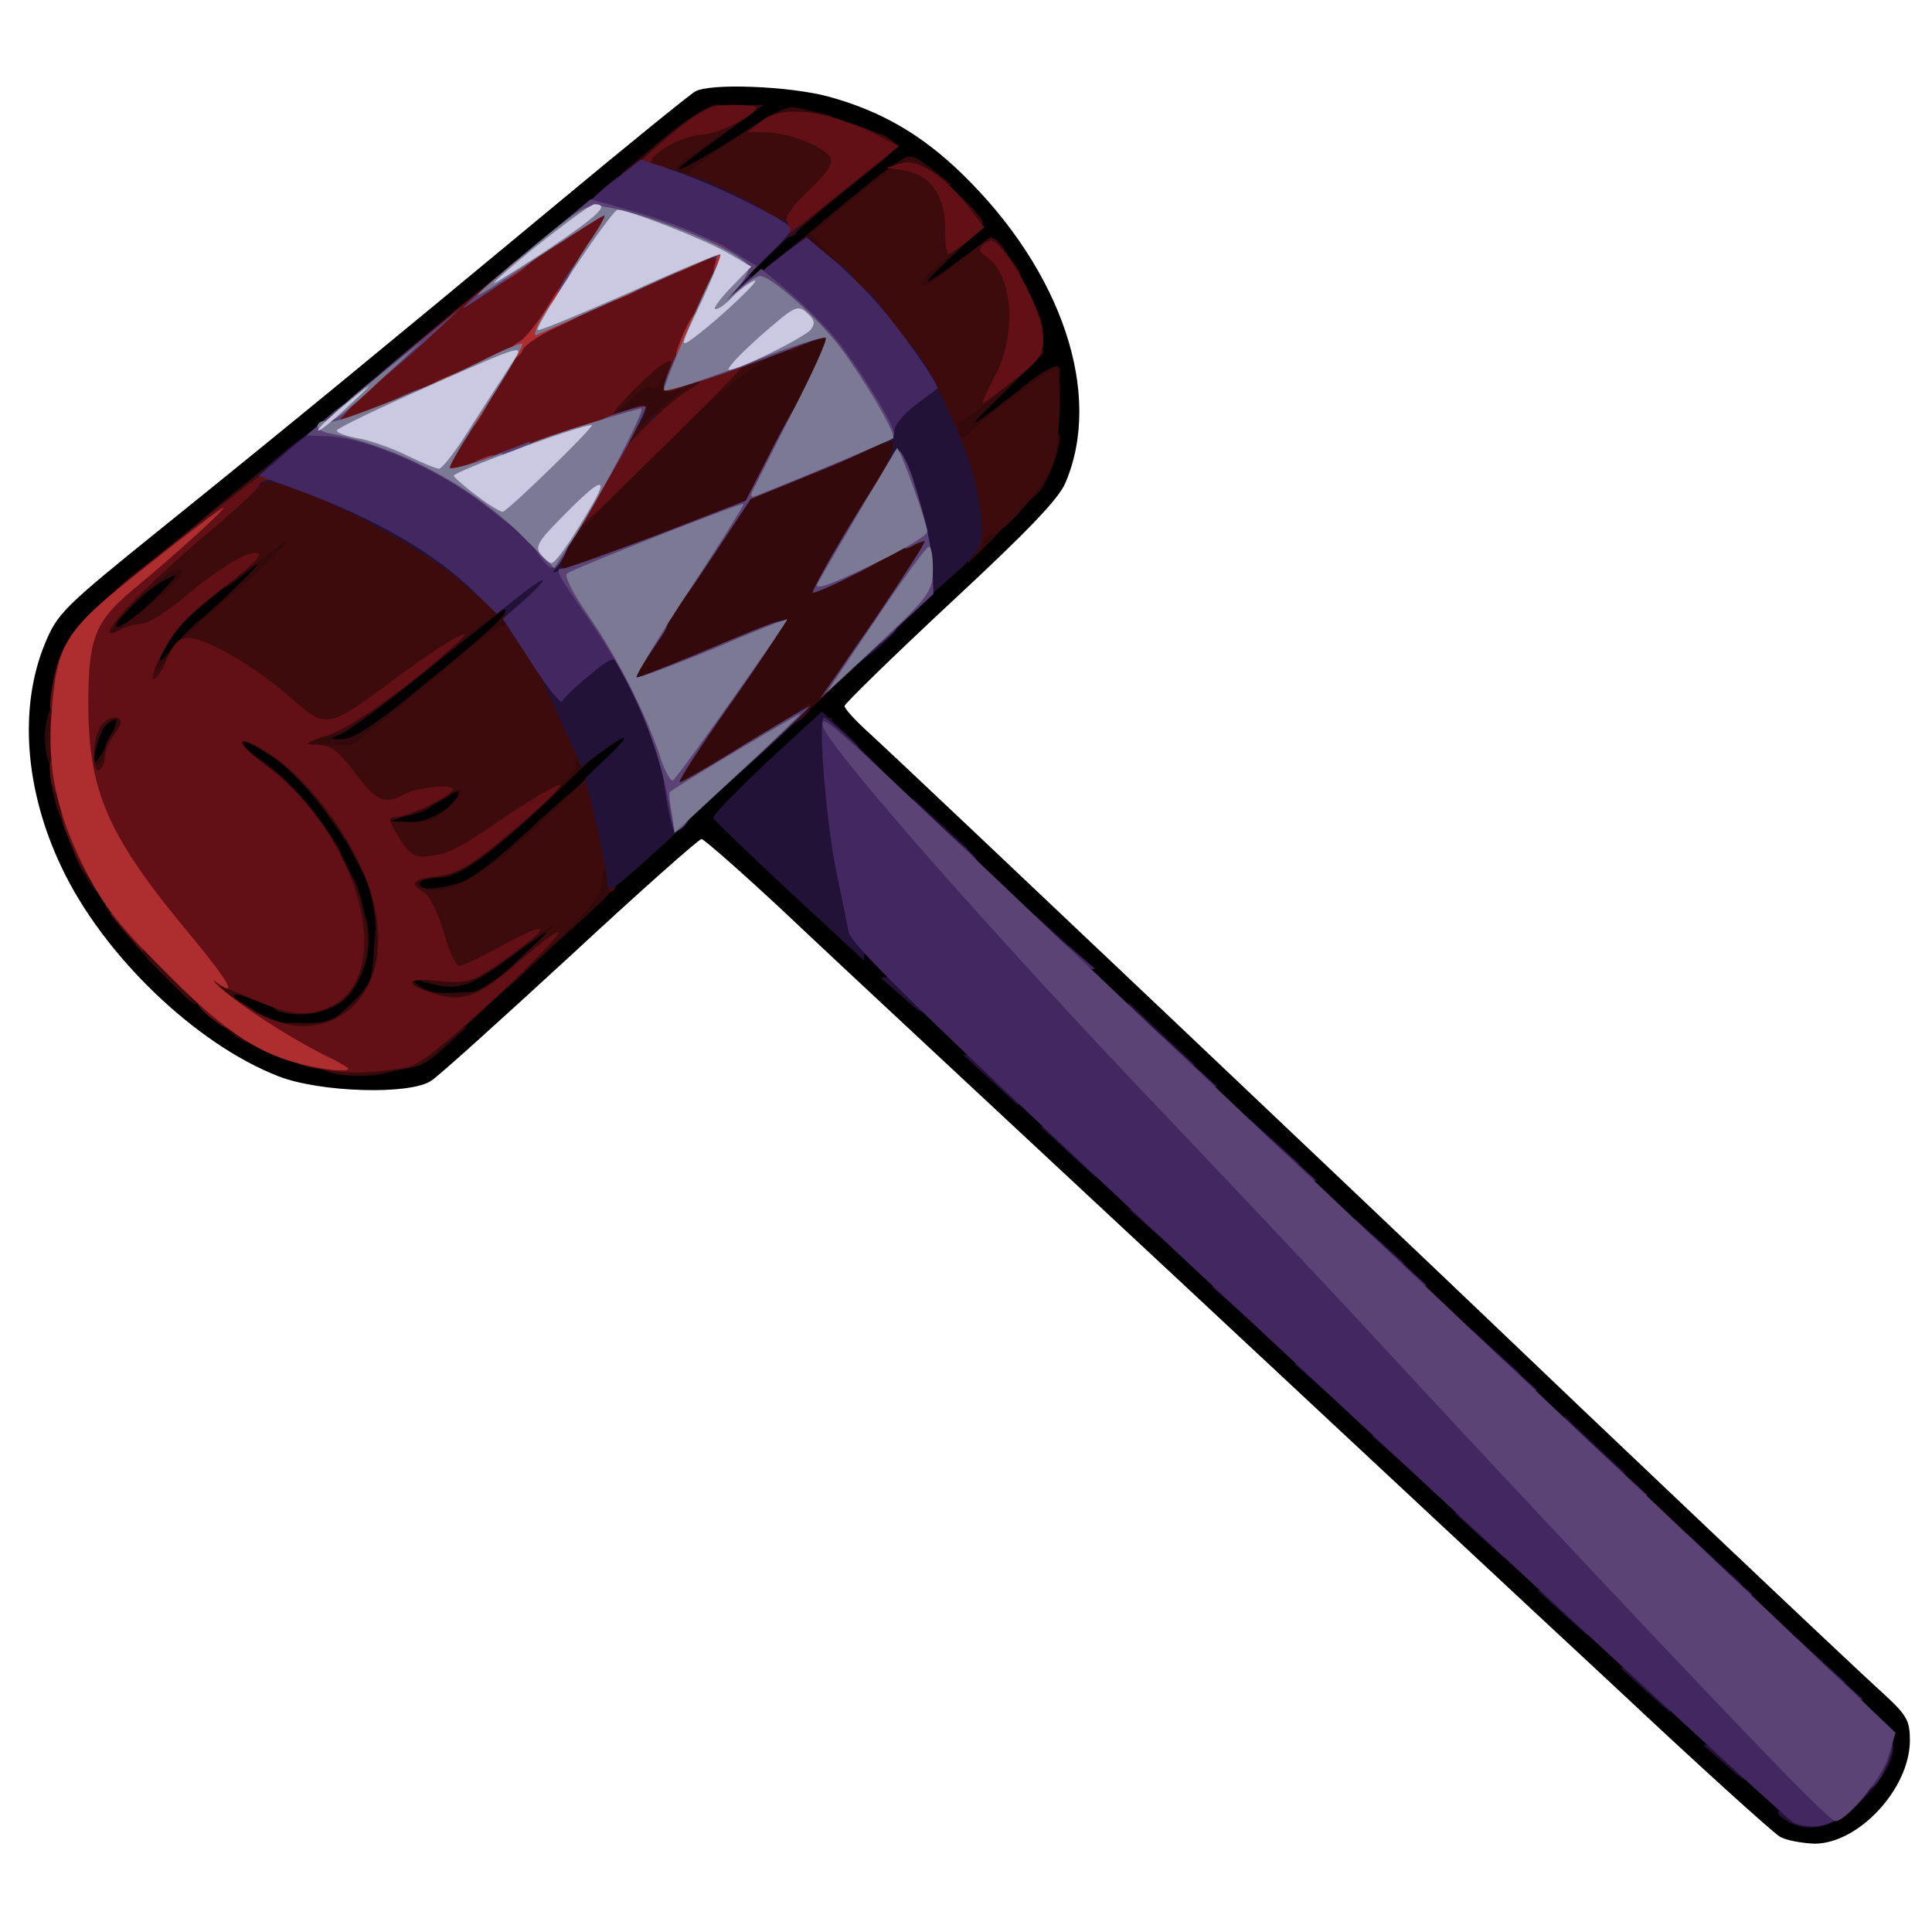 <?xml version="1.0" encoding="utf-8"?>
<!DOCTYPE svg PUBLIC "-//W3C//DTD SVG 1.0//EN" "http://www.w3.org/TR/2001/REC-SVG-20010904/DTD/svg10.dtd">
<svg version="1.0" xmlns="http://www.w3.org/2000/svg" width="50px" height="50px" viewBox="0 0 350 350" preserveAspectRatio="xMidYMid meet">
 <g fill="#000000">
  <path d="M322.4 332.7 c-1.2 -0.7 -14.5 -12.7 -29.5 -26.8 -15.1 -14 -51.7 -48.2 -81.4 -75.9 -29.7 -27.7 -60.7 -56.5 -68.8 -64.2 -8.1 -7.6 -15.2 -13.8 -15.6 -13.8 -0.5 0 -11.2 9.5 -23.7 21.1 -12.6 11.6 -24 21.9 -25.3 22.7 -3.9 2.6 -20.1 2.1 -27.6 -0.8 -15 -5.8 -31.9 -22 -39.4 -38 -6.6 -13.9 -7.7 -28.8 -3 -40.3 2.3 -5.6 3.3 -6.6 21.4 -21.2 22.1 -17.8 40.1 -32.6 71.9 -59 12.5 -10.4 23.6 -19.4 24.5 -19.9 2.6 -1.6 17.2 -1 24.2 0.9 9.5 2.6 16.9 6.9 24.2 14 18.1 17.6 25.6 39.9 18.7 56 -1.2 2.9 -7.1 9 -20.9 21.8 -10.5 9.8 -19.1 18.2 -19.1 18.6 0 0.5 2.1 2.8 4.8 5.2 5.4 4.9 97.9 92.6 112.2 106.3 14.7 14.1 65.9 62.7 71.3 67.5 4.2 3.9 4.7 4.8 4.7 8.5 -0.1 8.7 -9.3 18.6 -17.3 18.6 -2.3 -0.1 -5.2 -0.6 -6.3 -1.3z m12.9 -10.7 c2.1 -2.2 3.7 -4.6 3.7 -5.4 0 -0.7 -7.5 -8.5 -16.7 -17.2 -9.3 -8.7 -22 -20.8 -28.3 -26.9 -6.3 -6.1 -28.6 -27.2 -49.5 -47 -40 -38 -68.2 -64.7 -85.2 -80.9 l-10.3 -9.8 -7 6.3 c-3.9 3.5 -6.9 6.6 -6.8 6.9 0.3 0.7 24.4 23.3 77.8 73 16.8 15.6 47.2 43.9 67.5 62.9 20.4 19 39.4 36.7 42.2 39.3 6 5.6 6.6 5.5 12.6 -1.2z m-261.3 -132.5 c1.4 -0.7 3.6 -2.5 4.9 -3.9 l2.4 -2.6 -3.4 0 c-2.2 0 -4.4 -0.8 -5.7 -2 -1.5 -1.4 -2.2 -1.7 -2.2 -0.7 0 2.3 -6 7.2 -10.3 8.3 l-4.2 1.1 4.5 1 c5 1.2 10.2 0.7 14 -1.2z m-14.2 -11.8 c3.1 -3.3 4.1 -6.6 2.9 -10.7 -2.5 -9.4 -10.6 -21 -18.1 -26.1 -3 -2 -3.6 -3 -3.6 -6.1 0 -3.6 0.2 -3.8 3 -3.8 1.7 0 4.4 0.7 6 1.5 2.5 1.3 3 1.3 3 0.1 0 -0.8 1.4 -1.6 3.4 -2 2.3 -0.4 7.8 -4.1 16.3 -10.9 17.1 -13.7 18.6 -14.7 22.2 -14.7 2.8 0 3.1 0.3 3.1 3.1 0 3.5 -2.9 6.5 -20.3 20.7 -8.5 6.8 -10.6 8.1 -14.8 8.6 -2.7 0.4 -4.9 0.9 -4.9 1.2 0 0.3 1.5 2.3 3.3 4.5 5.9 6.9 9.1 14.5 9.5 23 l0.4 7.6 6 0.7 6.1 0.6 6.7 -5 c3.7 -2.8 7.7 -5 8.9 -5 2 0 33 -28 72.2 -65.2 13.4 -12.6 15.8 -15.4 16.9 -19.2 2.1 -7.6 1.2 -8.2 -5 -3.1 -3.9 3.2 -6.4 4.4 -8.7 4.5 -3.1 0 -3.3 -0.2 -3.3 -3.4 0 -3 1 -4.3 7.6 -10.4 l7.5 -7 -3 -6.1 c-1.7 -3.4 -3.5 -6.1 -3.9 -6.1 -0.5 0 -2.3 1.1 -4.2 2.5 -2 1.5 -4.7 2.5 -6.7 2.5 -3.1 0 -3.3 -0.2 -3.3 -3.4 0 -2.6 0.8 -4.1 3.9 -6.9 l3.9 -3.5 -3.9 -3.8 c-4.5 -4.3 -2.4 -5.3 -19.7 8.9 -9.4 7.7 -12.5 9.7 -15 9.7 -3 0 -3.2 -0.3 -3.2 -3.4 0 -2.9 0.9 -4.2 5.8 -8.7 3.1 -2.9 8.5 -7.5 12 -10.2 3.4 -2.8 6.2 -5.3 6.2 -5.7 0 -0.3 -2.5 -1.4 -5.6 -2.4 l-5.6 -1.8 -5.2 3.5 c-9.2 6.1 -12.3 7.7 -15.4 7.7 -1.8 0 -3.2 -0.6 -3.4 -1.4 -0.3 -1.4 -4.1 1.6 -50.3 39.9 -12.7 10.4 -25.6 21 -28.7 23.5 -4 3.1 -5.7 5.2 -5.8 6.9 0 2.3 0 2.3 2.8 0.6 1.5 -1 3.6 -2.6 4.8 -3.6 1.1 -1.1 3.5 -1.9 5.2 -1.9 3 0 3.2 0.2 3.2 3.4 0 2.7 -0.9 4.1 -5.2 8.1 -11 9.9 -12.7 11.7 -13.3 13.6 -0.5 1.4 -1.6 1.9 -4.2 1.9 l-3.6 0 0.5 -4.3 0.5 -4.3 -3.5 0.4 c-2.1 0.3 -3.7 0 -4.2 -0.8 -1.7 -2.8 -6.2 10 -6.2 17.8 0 6.7 3.9 17.5 9.2 25.6 5.5 8.3 17.1 20.7 17.7 18.9 0.6 -1.7 7 -1.6 10.8 0.2 4.5 2 7.9 1.8 10.3 -0.8z"/>
  <path d="M73 160 c0 -3.9 0.1 -4 3.4 -4 3.8 0 8.9 -3.6 21 -14.9 10.1 -9.5 12.4 -11.1 16.2 -11.1 3.2 0 3.4 0.2 3.4 3.3 0 3 -1.4 4.6 -13.4 15.8 -7.4 6.8 -15 12.9 -16.8 13.6 -1.8 0.7 -5.7 1.2 -8.5 1.2 l-5.3 0.1 0 -4z"/>
  <path d="M68 148.6 c0 -2.9 0.4 -3.4 3.1 -4 1.7 -0.3 4.3 -1.5 5.9 -2.6 1.5 -1.1 4.2 -2 5.9 -2 2.9 0 3.1 0.2 3.1 3.9 0 5.8 -3.3 8.1 -11.6 8.1 l-6.4 0 0 -3.4z"/>
  <path d="M14.2 135.6 c0.6 -6.9 2 -8.6 6.9 -8.6 3.6 0 3.9 0.2 3.9 2.7 0 1.5 -0.9 4.6 -2.1 7 -1.9 3.9 -2.4 4.3 -5.6 4.3 l-3.5 0 0.4 -5.4z"/>
 </g>
 <g fill="#33090b">
  <path d="M59.8 194.3 c-1 -0.2 -1.8 -1.1 -1.8 -1.9 0 -1.1 1.7 -1.4 7.5 -1.4 5.7 0 7.5 0.3 7.5 1.4 0 2.2 -7.8 3.3 -13.2 1.9z"/>
  <path d="M75 190.7 c0 -3.3 1.8 -4.7 6 -4.7 l3.5 0.1 -3.7 3.4 c-4.4 4.1 -5.8 4.4 -5.8 1.2z"/>
  <path d="M41.6 186.9 c-1.4 -1.1 -2.4 -2.5 -2.1 -3 0.4 -0.5 -0.1 -0.9 -0.9 -0.9 -1.2 0 -1.6 -1 -1.6 -3.5 0 -3.8 1.1 -4.2 7.9 -2.9 2.4 0.5 3.1 1.2 3.1 3 0 2.1 -0.3 2.3 -2.6 1.3 -3.5 -1.3 -4.1 -0.6 -0.9 1.1 1.5 0.8 2.4 1.9 2 2.8 -0.3 0.7 -0.5 2 -0.5 2.8 0 1.9 -1.3 1.8 -4.4 -0.7z"/>
  <path d="M49 187.1 c0 -1.7 0.7 -1.9 5.5 -1.8 5.1 0.1 5.8 -0.2 9.2 -3.6 3.5 -3.4 3.8 -4.2 4.1 -10.7 0.4 -5.8 0.7 -7 1.9 -6.6 0.8 0.3 1.7 0.6 1.9 0.6 0.6 0 0.5 7 -0.2 11.3 -0.4 2 -1.2 3.7 -2 3.7 -0.7 0 -1.4 1.2 -1.6 2.8 -0.2 2.2 -0.8 2.8 -3.5 3 -2.1 0.2 -3.3 0.9 -3.3 1.8 0 1.1 -1.5 1.4 -6 1.4 -5.3 0 -6 -0.2 -6 -1.9z"/>
  <path d="M50.5 183.1 c-1.6 -0.8 -1.1 -1 2.3 -1 3 -0.1 4.2 -0.5 4.2 -1.6 0 -0.8 0.8 -1.5 1.8 -1.5 2 0 4.2 -6 4.2 -11.5 0 -4.8 2.7 -4.7 3.6 0.1 0.8 4.6 -0.9 10.4 -4 13.3 -2.6 2.5 -8.9 3.6 -12.1 2.2z"/>
  <path d="M79 183 c0 -0.5 -1.6 -1 -3.6 -1 -3.5 0 -3.5 -0.1 -3.2 -3.7 0.3 -3.5 0.6 -3.8 3.6 -4.1 2.1 -0.2 3.2 -0.9 3.2 -1.9 0 -1.3 0.9 -1.5 4.8 -1 7 0.8 10.2 -0.1 10.2 -2.8 0 -2.5 3.7 -5.5 6.8 -5.5 1.9 0 5.2 -2.9 5.2 -4.6 0 -0.5 -0.5 -2.6 -1.1 -4.6 -0.8 -3.1 -1.5 -3.8 -3.4 -3.8 -1.4 0 -2.5 0.5 -2.5 1 0 0.6 -0.9 1 -2 1 -1.5 0 -2 0.7 -2 2.8 0 2.9 -2.6 6.2 -4.8 6.2 -0.7 0 -1.2 0.4 -1.2 0.9 0 1.5 -9.7 3.4 -13.5 2.7 -3.2 -0.6 -3.5 -1 -3.5 -4.1 0 -3.3 0.2 -3.5 3.5 -3.5 1.9 0 3.5 -0.4 3.5 -1 0 -0.5 1.4 -1 3 -1 2.3 0 3 -0.4 3 -2 0 -1.6 0.7 -2 3.5 -2 3.2 0 3.5 -0.2 3.5 -3 0 -2.4 0.4 -3 2 -3 1.2 0 3.2 -1.2 4.5 -2.7 2.2 -2.6 2.2 -3 0.9 -6.2 -0.8 -1.8 -1.4 -4.6 -1.4 -6.2 0 -2.6 0.3 -2.9 3.4 -2.9 3 0 3.5 0.4 5.1 4.7 l1.8 4.7 -7.4 7.1 c-12 11.4 -17.6 15.5 -21.5 15.5 -1.9 0 -3.4 0.5 -3.4 1 0 1.3 2.5 1.3 7 0 2.4 -0.6 7.3 -4.4 14.4 -11.1 5.9 -5.5 11.2 -9.7 11.6 -9.2 1 1 4 14.3 4 17.7 0 1.8 -2 4.2 -7.2 8.9 -4 3.6 -9.3 8.4 -11.7 10.8 -3 2.8 -4.6 3.8 -4.9 2.9 -0.3 -0.7 2.2 -3.8 5.4 -6.8 6.4 -5.9 6.1 -5.8 -3.6 1.3 -6.7 4.8 -8.8 5.2 -15.7 2.9 -1.3 -0.5 -1.2 -0.2 0.5 1.1 1.6 1.2 3.7 1.6 7.3 1.3 5 -0.3 5.3 -0.1 4.3 2.6 -0.7 1.8 -8.4 2.3 -8.4 0.6z"/>
  <path d="M28.8 175.8 c-3.2 -3.4 -6.8 -7.4 -7.9 -9 l-2 -2.8 3 0 c2.9 0 3.1 0.3 3.1 3.4 0 3.2 0.3 3.5 3.3 3.8 2.4 0.2 3.3 0.8 3.5 2.6 0.2 1.4 1 2.2 2.3 2.2 1.4 0 1.9 0.7 1.9 3 0 1.7 -0.3 3 -0.6 3 -0.3 0 -3.3 -2.8 -6.6 -6.2z"/>
  <path d="M15.7 159.1 c-2.2 -3.8 -2.2 -4.1 0.8 -4.1 2.2 0 2.5 0.4 2.5 3.5 0 4.3 -1 4.4 -3.3 0.6z"/>
  <path d="M62 159 c0 -1.1 -0.4 -2 -1 -2 -0.5 0 -1 -0.7 -1 -1.5 0 -0.8 -0.9 -1.5 -2 -1.5 -1.3 0 -2 -0.7 -2 -2 0 -1.1 -0.6 -2 -1.4 -2 -0.8 0 -1.7 -1.5 -2 -3.5 -0.6 -3.1 -1.1 -3.5 -3.6 -3.5 -2 0 -3 -0.5 -3 -1.5 0 -0.8 -0.7 -1.5 -1.6 -1.5 -2.5 0 -4.4 -2.6 -4.4 -5.9 0 -2.8 0.3 -3.1 3.1 -3.1 3 0 5.9 1.9 5.9 3.9 0 0.6 0.7 1.1 1.5 1.1 1.2 0 1.5 -1.3 1.5 -5.6 l0 -5.5 3.8 0.3 c3 0.2 3.8 0.7 4 2.6 0.3 1.9 0.8 2.3 2.5 1.8 1.2 -0.3 2.7 -0.6 3.3 -0.6 0.7 0 1.4 -0.9 1.7 -2 0.3 -1.1 1.2 -2 2.1 -2 1 0 1.6 -0.9 1.6 -2.5 0 -2 0.5 -2.5 2.5 -2.5 1.8 0 2.5 -0.5 2.5 -2 0 -1.5 0.7 -2 2.4 -2 1.8 0 2.6 -0.6 2.8 -2.2 0.2 -1.4 1.3 -2.5 2.8 -2.9 l2.5 -0.7 -2.6 -0.1 c-2.6 -0.1 -5.9 -2.8 -5.9 -4.9 0 -0.7 -0.9 -1.2 -1.9 -1.2 -1.1 0 -2.6 -0.6 -3.3 -1.4 -0.8 -0.7 -2.4 -1.7 -3.6 -2 -1.7 -0.6 -2.2 -1.5 -2.2 -4.2 0 -3.2 0.2 -3.4 3.4 -3.4 1.9 0 4.1 0.6 4.8 1.4 0.8 0.7 2.4 1.7 3.6 2 1.2 0.4 2.2 1.4 2.2 2.2 0 0.8 0.8 1.4 1.8 1.4 2.5 0 5.2 3.1 5.2 5.8 0 1.6 0.6 2.2 2.1 2.2 2.2 0 4.9 2.2 4.9 3.9 0 0.6 0.4 1.1 0.9 1.1 1.7 0 5.1 6.7 5.1 9.9 0 2.8 -0.3 3.1 -3.3 3.1 -2.7 0 -3.6 -0.7 -5.7 -4 -1.4 -2.2 -2.7 -4 -3 -4 -1.3 0.1 -2.8 1.7 -3.1 3.5 -0.3 1.1 -1.3 2.1 -2.4 2.3 -1.2 0.2 -2.5 1.3 -3 2.5 -0.6 1.2 -2 2.3 -3.1 2.5 -1.2 0.2 -2.4 1.2 -2.7 2.3 -0.3 1.1 -1.4 1.9 -2.6 1.9 -1.2 0 -2.1 0.6 -2.1 1.5 0 2.2 -3.3 3.5 -9.2 3.6 -4.2 0 -4.8 0.2 -3 0.9 1.7 0.7 2.2 1.7 2.2 4.5 0 2.4 0.4 3.5 1.5 3.5 0.8 0 1.5 0.7 1.5 1.5 0 0.8 0.9 1.5 2 1.5 1.3 0 2 0.7 2 2 0 1.1 0.5 2 1 2 0.6 0 1 1.6 1 3.5 0 4.9 -1.5 4.4 -4.5 -1.7 -4.4 -8.7 -11.9 -17.4 -17.7 -20.4 -4 -2.1 -3.4 -0.3 0.8 2.5 5.1 3.5 11.2 10.7 14.5 17.4 2.3 4.5 2.6 5.7 1.4 5.7 -0.8 0 -1.5 -0.9 -1.5 -2z m12.5 -33.1 c12.7 -10.3 16 -13.2 17 -15 1.1 -1.7 1.7 -2.2 -14.7 11 -7 5.6 -13.8 10.6 -15 11.1 -2.3 0.9 -2.3 0.9 0.2 0.9 1.8 0.1 5.7 -2.5 12.5 -8z"/>
  <path d="M73.3 151.3 c-3.5 -0.7 -2.7 -2.3 1.1 -2.3 3.3 0 8.6 -3.2 8.6 -5.2 0 -0.6 -0.6 -0.6 -1.5 0.2 -1.3 1.1 -1.5 0.8 -1.5 -1.4 0 -2.3 0.4 -2.6 3.5 -2.6 3.3 0 3.5 0.2 3.5 3.5 0 3.1 -0.3 3.5 -2.5 3.5 -2 0 -2.5 0.5 -2.5 2.5 0 2.2 -0.4 2.5 -3.2 2.4 -1.8 -0.1 -4.3 -0.4 -5.5 -0.6z"/>
  <path d="M71 146 c0 -1.6 0.7 -2 3.4 -2 4.4 0 5.5 1.7 2.1 3 -3.9 1.5 -5.5 1.2 -5.5 -1z"/>
  <path d="M119 142 c0 -2 1.9 -5.6 6.1 -11.5 3.4 -4.7 5.9 -8.8 5.7 -9 -0.3 -0.3 -3.2 0.6 -6.6 2 -14.3 5.8 -16 1.9 -5.8 -14 3.6 -5.5 6.3 -10.1 6.2 -10.3 -0.2 -0.1 -4.4 1.3 -9.4 3.3 -5 1.9 -10.9 3.5 -13.2 3.5 -3.8 0 -4 -0.2 -4 -3.1 0 -4.4 1.4 -6.5 9.3 -14.6 3.9 -4 6.6 -7.3 5.9 -7.3 -0.6 0 -1.2 -0.7 -1.2 -1.5 0 -0.8 -0.7 -1.5 -1.5 -1.5 -1 0 -1.5 -1 -1.5 -3.3 0 -3.3 3.5 -7.6 7.3 -9 0.9 -0.3 1.7 -1.3 1.7 -2.2 0 -1.1 1 -1.5 3.5 -1.5 3 0 3.5 0.3 3.5 2.4 0 3.3 2.6 4 5.1 1.5 3.1 -3.1 12 -6.9 17.8 -7.6 l5.1 -0.6 0 3.8 c0 2.6 -1.4 6.5 -4.6 12.3 -2.5 4.6 -4.4 8.6 -4.2 8.7 0.2 0.2 3.4 -1 7.2 -2.6 3.7 -1.6 8.3 -2.9 10.2 -2.9 3.2 0 3.4 0.2 3.4 3.6 0 2.5 -1.3 6 -3.9 10.5 -4.2 7.2 -4.2 7.7 -0.1 5.4 1.4 -0.8 4.2 -1.4 6.3 -1.5 3.5 0 3.7 0.2 3.7 3 0 5.4 -7.9 15.5 -23.2 29.5 -16.2 14.9 -19.8 17.4 -25 17.5 -3.6 0 -3.8 -0.2 -3.8 -3z"/>
  <path d="M14 136.1 c0 -5.4 0.2 -6.1 2 -6.1 1.1 0 2 -0.4 2 -1 0 -0.5 1.6 -1 3.5 -1 3.3 0 3.5 0.2 3.5 3.5 0 2.4 -0.5 3.5 -1.4 3.5 -0.9 0 -1.6 1.2 -1.8 3.3 -0.3 2.9 -0.6 3.2 -4 3.5 l-3.8 0.3 0 -6z m5.8 -2.1 c1.9 -3.9 1.6 -5.3 -0.6 -2.7 -1.2 1.4 -2.7 6.7 -1.9 6.7 0.3 0 1.4 -1.8 2.5 -4z"/>
  <path d="M8.4 136.6 c-0.8 -4.4 0.4 -9.6 2.2 -9.6 1.1 0 1.4 1.6 1.4 6.5 0 5 -0.3 6.5 -1.5 6.5 -0.8 0 -1.7 -1.4 -2.1 -3.4z"/>
  <path d="M145.4 132.2 c1.8 -1.9 3.4 -2.8 4.4 -2.4 1.3 0.5 1.4 0.6 0.1 1 -0.7 0.3 -2.7 1.4 -4.4 2.5 l-3 2 2.9 -3.1z"/>
  <path d="M25 120.6 c0 -1.9 0.6 -3.7 1.3 -3.9 0.7 -0.3 0.5 -0.6 -0.5 -0.6 -1 -0.1 -1.8 0.4 -1.8 0.9 0 0.6 -1.6 1 -3.5 1 -3.3 0 -3.5 -0.2 -3.5 -3.5 0 -2.5 0.4 -3.5 1.6 -3.5 1 0 1.4 -0.6 1.1 -1.5 -0.4 -0.9 1.3 -3 4.9 -5.8 4.4 -3.4 6.1 -4.2 8.4 -3.9 2.7 0.4 3 0.8 3 3.8 0 2.6 0.4 3.4 1.8 3.4 1.2 0.1 0.5 1.1 -2.5 3.8 -3.7 3.3 -6.3 6.9 -6.3 8.8 0 0.4 1 -0.6 2.2 -2.2 1.3 -1.6 3.4 -3.8 4.8 -4.9 1.4 -1.1 4.8 -4.2 7.5 -6.9 2.8 -2.7 3.9 -4.1 2.5 -3 -6.3 5 -6 4.9 -6 1.5 0 -1.8 0.5 -3.1 1.3 -3.1 0.7 0 2.4 -1.3 3.9 -3 2 -2.3 3.5 -3 6.2 -3 3.4 0 3.6 0.2 3.6 3.3 0 4.2 -6.2 10.7 -10.2 10.7 -2.2 0 -2.7 0.5 -3 2.8 -0.2 1.9 -0.9 2.8 -2.5 3 -1.3 0.2 -2.3 1 -2.3 1.8 0 0.8 -0.7 1.4 -1.5 1.4 -0.8 0 -1.5 0.7 -1.5 1.6 0 2.5 -2.6 4.4 -5.9 4.4 -2.9 0 -3.1 -0.3 -3.1 -3.4z m5 -7.6 c0 -1.1 -0.7 -2 -1.5 -2 -0.8 0 -1.5 0.9 -1.5 2 0 1.1 0.7 2 1.5 2 0.8 0 1.5 -0.9 1.5 -2z m-0.5 -6 c2.9 -3.1 2.9 -3.2 0.5 -2 -3 1.5 -9 7 -9 8.3 0 1.2 4.9 -2.4 8.5 -6.3z"/>
  <path d="M174.1 92.8 c-0.7 -5.1 -1.6 -9.5 -2 -9.8 -0.3 -0.3 -2.4 -4.1 -4.6 -8.4 -2.2 -4.4 -5.5 -9.6 -7.2 -11.5 -2.3 -2.5 -3.3 -4.6 -3.3 -6.8 0 -3.1 0.2 -3.3 3.5 -3.3 3.2 0 3.5 -0.3 3.5 -2.9 0 -3.2 1.2 -4.5 5.3 -5.5 1.8 -0.4 2.7 -1.3 2.7 -2.6 0 -1.6 0.7 -2 3 -2 1.7 0 3 0.3 3 0.7 0 0.3 -2.4 2.8 -5.2 5.4 -2.9 2.7 -5 4.8 -4.7 4.9 0.3 0 3 -1.8 6 -4.1 l5.4 -4 2.8 3.1 c3.4 3.8 3.4 5 0.2 5 -1.4 0 -2.5 -0.4 -2.5 -1 0 -0.5 -0.7 -1 -1.5 -1 -0.8 0 -1.5 0.5 -1.5 1 0 0.6 -0.9 1 -2 1 -1.1 0 -2 0.6 -2 1.4 0 1.5 -2.1 2.6 -5.1 2.6 -2 0 -2 0.1 -0.2 3.2 1 1.8 2.4 3.9 3.1 4.6 0.7 0.8 1.9 2.6 2.6 4.1 1.3 2.3 1.9 2.6 5.4 2.3 2.9 -0.3 4.2 -0.9 4.5 -2.3 0.3 -1.1 1.4 -1.9 2.6 -1.9 1.2 0 2.1 -0.5 2.1 -1.2 0 -0.6 0.3 -0.8 0.7 -0.5 0.3 0.4 -2.9 4.1 -7.3 8.3 -7.5 7.2 -6.4 6.7 5.3 -2.6 2.4 -1.8 4.6 -3 5 -2.6 1.3 1.3 -1.2 6.1 -3.4 6.4 -1.1 0.2 -2.3 1.2 -2.6 2.3 -0.3 1.1 -1.4 1.9 -2.6 1.9 -1.2 0 -2.1 0.6 -2.1 1.5 0 0.8 -0.7 1.5 -1.5 1.5 -0.8 0 -1.5 0.5 -1.5 1 0 0.6 0.4 1 0.9 1 0.5 0 1.3 2.6 1.7 5.8 0.4 3.1 1.1 5.9 1.5 6.3 0.5 0.3 -0.8 2.2 -2.9 4.2 l-3.8 3.7 -1.3 -9.2z"/>
  <path d="M35 95.6 c0 -0.2 3.2 -3 7.2 -6.2 l7.1 -5.7 4.6 1.2 c2.5 0.7 4.8 1.6 4.9 2.2 0.2 0.5 1.2 0.9 2.2 0.9 3.7 0 5 1.2 5 4.6 0 3.2 -0.2 3.4 -3.4 3.4 -1.9 0 -4.1 -0.6 -4.8 -1.3 -1.9 -1.8 -9.1 -3.5 -12.7 -2.9 -2.2 0.3 -3.1 1 -3.1 2.3 0 1.5 -0.7 1.9 -3.5 1.9 -1.9 0 -3.5 -0.2 -3.5 -0.4z"/>
  <path d="M186 87.7 c0 -2.1 0.5 -3.7 1 -3.7 0.6 0 1 -1.3 1 -3 0 -2.3 0.4 -3 2 -3 1.1 0 2 0.5 2 1.1 0 2.8 -2.5 9 -4.2 10.5 -1.7 1.6 -1.8 1.5 -1.8 -1.9z"/>
  <path d="M145.1 47.6 l-2.2 -2.3 8.3 -7 c4.6 -3.8 9.5 -7.8 11.1 -8.7 2.7 -1.8 2.8 -1.8 6.5 1 l3.7 2.9 -3.4 0.3 c-2 0.2 -3.7 -0.2 -4.2 -0.9 -0.4 -0.8 -0.9 -1.1 -1.1 -0.9 -0.2 0.3 -0.8 1.4 -1.4 2.5 -0.6 1.1 -2.1 2.1 -3.3 2.3 -1.1 0.2 -2.1 1 -2.1 1.8 0 0.7 -0.8 1.9 -1.8 2.5 -1.3 0.8 -1.6 2.1 -1.4 5 0.4 3.8 0.4 3.9 -3 3.9 -2.3 0 -4.2 -0.8 -5.7 -2.4z"/>
  <path d="M139 43 c0 -0.5 -0.7 -1 -1.5 -1 -0.8 0 -1.5 -0.4 -1.5 -0.9 0 -0.5 -1.1 -1.2 -2.4 -1.5 -1.4 -0.3 -3.1 -1.2 -3.8 -1.9 -0.7 -0.7 -3.4 -1.8 -6 -2.5 -2.7 -0.6 -6.2 -1.8 -8 -2.5 l-3.2 -1.3 6.9 -5.8 c6.2 -5 7 -5.5 7.3 -3.7 0.5 3 3.2 2.6 3.2 -0.4 0 -2.3 0.4 -2.5 4.2 -2.5 l4.2 0 -7.7 5.6 c-4.2 3 -7.7 5.7 -7.7 6 0 0.6 7.9 -4 14.4 -8.4 2.7 -1.8 5.6 -3 6.5 -2.8 0.9 0.2 3.1 0.7 4.9 1.1 1.9 0.4 3.2 1.3 3.2 2.2 0 1.3 -1 1.4 -6.5 0.8 -6.1 -0.6 -6.5 -0.5 -6.5 1.4 0 1.7 -0.6 2.1 -3 2.1 -4.4 0 -4.1 3.2 0.5 4.9 1.9 0.7 3.5 1.7 3.5 2.2 0 0.5 0.7 0.9 1.5 0.9 0.8 0 1.5 0.4 1.5 0.9 0 0.5 0.9 1.1 2 1.4 1.6 0.4 2 0 2 -1.9 0 -1.9 0.5 -2.4 2.5 -2.4 1.8 0 2.5 -0.5 2.5 -2 0 -1.3 0.7 -2 2 -2 1.3 0 2.4 -1 3 -2.5 1.1 -2.8 1.9 -3 4.4 -1.2 1.6 1.2 1.2 1.7 -4.5 6.2 -3.4 2.7 -8.2 6.6 -10.6 8.7 -4.3 3.7 -7.3 4.8 -7.3 2.8z"/>
 </g>
 <g fill="#3d0b0b">
  <path d="M61.5 194.5 c-0.5 -0.2 -2.7 -0.6 -4.7 -1 -2.5 -0.4 -3.8 -1.1 -3.8 -2.2 0 -1.3 1 -1.4 6.4 -0.9 3.5 0.4 9 0.4 12.4 0 5.7 -0.6 6 -0.8 6.4 -3.5 0.3 -1.6 0.1 -2.9 -0.4 -2.9 -0.4 0 -0.8 -1 -0.8 -2.1 0 -1.8 0.5 -2.1 3.3 -1.6 4.7 0.7 8.4 -1.2 15.7 -8.3 6.6 -6.2 5.8 -6 -4.3 1.8 -4.8 3.6 -6.3 4.2 -10.4 4.2 -2.6 0 -4.3 -0.4 -3.7 -0.8 1.5 -0.9 -1.3 -10.2 -3.8 -13.2 -1 -1.1 -1.8 -2.9 -1.8 -4 0 -1 -0.5 -2.2 -1.2 -2.6 -0.8 -0.5 -0.9 -0.2 -0.4 1.2 0.4 1 1 5.4 1.3 9.7 0.5 7.2 0.5 7.7 -1.4 7.7 -1.7 0 -2 -0.7 -2 -5.7 -0.1 -3.2 -0.8 -7.7 -1.6 -10 l-1.6 -4.3 2.6 0 c2.4 0 2.5 -0.1 1 -2.3 -0.8 -1.3 -1.7 -3.2 -2 -4.2 -0.3 -1.2 -0.5 -0.4 -0.6 1.8 0 2 -0.4 3.7 -0.8 3.6 -0.5 0 -3 -3.2 -5.8 -7.1 -2.9 -4.2 -7 -8.5 -9.9 -10.5 -5.2 -3.6 -8.6 -4.5 -4.7 -1.3 l2.3 2 -2.6 0 c-2.3 0 -2.6 -0.4 -2.6 -3.5 0 -3.3 0.2 -3.5 3.5 -3.5 2.8 0 3.5 0.4 3.5 2 0 1.8 0.7 2 7.4 2 l7.5 0 8.8 -7.2 c4.8 -3.9 10.8 -8.9 13.2 -11 2.4 -2.1 4.7 -3.6 5.1 -3.3 0.4 0.3 0.7 -0.3 0.6 -1.2 -0.5 -6.8 9.4 6.1 13.8 17.9 2.1 5.5 2.3 6.8 1.2 7.8 -1.1 0.8 -1.5 0.8 -2 -0.2 -0.3 -0.7 -0.4 -0.4 -0.3 0.6 0.3 2.9 -18.7 19.4 -23.3 20.2 -5.7 0.9 -6.8 1.5 -4.5 2.3 5.2 2 13.6 -3.5 28.5 -18.7 l3.5 -3.5 1.3 4.4 c1.9 6.2 2.7 17.5 1.3 18.3 -0.7 0.5 -1.1 -0.4 -1.2 -2.6 -0.2 -3.2 -0.2 -3.2 -0.8 0.6 -0.5 3.6 -2.2 5.5 -15.9 18.3 -8.4 7.9 -16.1 14.7 -17 15.2 -1.9 1 -13.1 2.2 -14.7 1.6z m20 -48.5 c3.2 -3.4 2.7 -3.9 -1.2 -1.2 -1.5 0.9 -4.3 2.2 -6.2 2.8 l-3.6 1.2 4.1 0.1 c3.2 0.1 4.6 -0.5 6.9 -2.9z m-22.5 -5.4 c0 -0.2 -0.3 -1.1 -0.6 -2 -0.9 -2.3 -3.4 -2 -3.4 0.4 0 1.3 0.7 2 2 2 1.1 0 2 -0.2 2 -0.4z"/>
  <path d="M47 186.4 c0 -2.1 0.4 -2.5 1.8 -1.9 6.6 2.6 13.8 0.7 16.9 -4.6 2.3 -3.8 3.3 -3.7 3.3 0.6 0 2.4 -0.5 3.5 -1.5 3.5 -0.8 0 -1.5 0.7 -1.5 1.5 0 0.8 -0.9 1.5 -2 1.5 -1.1 0 -2 0.5 -2 1 0 0.6 -3.2 1 -7.5 1 -7.4 0 -7.5 0 -7.5 -2.6z"/>
  <path d="M50.8 183.3 c-1 -0.2 -1.8 -1.1 -1.8 -1.9 0 -1.1 1.5 -1.4 6.5 -1.4 5.1 0 6.5 -0.3 6.5 -1.5 0 -0.8 0.7 -1.5 1.5 -1.5 1.3 0 1.4 0.4 0.5 2 -2 3.8 -7.9 5.7 -13.2 4.3z"/>
  <path d="M37.3 182.3 c-0.7 -0.2 -1.3 -2 -1.3 -3.9 0 -3.1 0.3 -3.4 2.9 -3.4 1.6 0 3.6 0.3 4.5 0.6 2.2 0.8 2.1 4.4 -0.1 4.4 -1.6 0.1 -1.6 0.2 0.1 1.5 1.9 1.4 1.8 1.5 -1.5 1.4 -1.9 0 -4 -0.3 -4.6 -0.6z"/>
  <path d="M30.5 177.5 l-4 -4 2.9 -0.3 c3.7 -0.4 5.8 1.7 5.4 5.4 l-0.3 2.9 -4 -4z"/>
  <path d="M62.6 170.8 c-0.3 -2.9 -0.9 -7.2 -1.2 -9.5 -0.6 -4.6 0.7 -5.8 2.5 -2.4 1.8 3.2 3.2 11.3 2.6 14.3 -1.1 4.7 -3.2 3.3 -3.9 -2.4z"/>
  <path d="M14.6 157.1 c-0.3 -0.4 -1 -2 -1.5 -3.5 -1 -2.4 -0.8 -2.6 1.4 -2.6 2.2 0 2.5 0.4 2.5 3.5 0 3.3 -1.2 4.6 -2.4 2.6z"/>
  <path d="M59 153.5 c0 -0.8 -0.4 -1.5 -1 -1.5 -0.5 0 -1 -0.7 -1 -1.5 0 -0.9 -0.9 -1.5 -2.5 -1.5 -2.2 0 -2.5 -0.4 -2.5 -3.5 0 -2.8 -0.4 -3.5 -2 -3.5 -1.1 0 -2 -0.7 -2 -1.5 0 -3.4 7 3.2 12.5 11.8 1.6 2.4 1.6 2.7 0.1 2.7 -0.9 0 -1.6 -0.7 -1.6 -1.5z"/>
  <path d="M10.1 145.6 c-1.5 -6 -1.4 -6.6 0.8 -6.6 1.9 0 3.1 3.4 3.1 8.6 0 4.1 -2.7 2.7 -3.9 -2z"/>
  <path d="M14.5 135.8 c0.4 -4 0.9 -7.6 1.2 -8 0.2 -0.5 1.9 -0.8 3.8 -0.8 4.8 0 5.8 3.7 3.1 11.5 -1.3 3.6 -1.8 4 -5.1 4.3 l-3.7 0.3 0.7 -7.3z m4.5 0.2 c0 -1 0.7 -2.6 1.6 -3.5 2.3 -2.3 0.8 -3.2 -1.6 -1 -2 1.8 -2.9 8.2 -1 7 0.6 -0.3 1 -1.5 1 -2.5z"/>
  <path d="M54 133.2 c0 -1.7 -18 -14.2 -20.5 -14.2 -0.3 0 -0.5 0.9 -0.5 1.9 0 4 -1.1 5.1 -5.1 5.1 -3.7 0 -3.9 -0.2 -3.9 -3.1 0 -3.3 1.9 -5.9 4.5 -5.9 1.2 0 1.4 0.4 0.5 1.9 -1.9 3.6 -1 3.6 1.4 0.1 1.3 -1.9 5.9 -6.5 10.2 -10.1 4.4 -3.7 8.8 -7.7 9.9 -9 l2 -2.3 -2.1 1.4 c-5.9 4.1 -18.4 14.2 -19.2 15.5 -0.5 1 -3.1 1.8 -7.5 2.2 l-6.7 0.6 0 -3.2 c0 -3.9 1.2 -5.1 16 -17 6.3 -5.1 12.5 -10.1 13.8 -11.3 1.6 -1.5 2.9 -1.8 5 -1.3 5.4 1.3 17.7 6.7 23.7 10.2 7 4.3 16.5 12.2 16.5 13.8 0 0.6 -1.5 2.2 -3.2 3.5 -1.8 1.3 -8.1 6.4 -14 11.3 -9.9 8.1 -14.5 10.7 -19 10.7 -1 0 -1.8 -0.4 -1.8 -0.8z m-25.7 -24.6 c4.4 -3.7 5.8 -5.6 3.8 -5.6 -1.3 0 -10 8 -11.3 10.4 -1.3 2.4 -1.3 2.4 7.5 -4.8z"/>
  <path d="M144.5 129 c1 -1.1 2 -1.8 2.3 -1.5 0.7 0.6 -1.8 3.5 -3.1 3.5 -0.5 0 -0.2 -0.9 0.8 -2z"/>
  <path d="M175 97.3 c0 -4.6 -3 -15.6 -5.7 -20.8 -4.6 -8.8 -8.4 -13.8 -17.1 -22.7 -6.7 -6.8 -8.4 -9 -7.4 -10 0.9 -0.9 1.8 -0.6 3.9 1.3 l2.8 2.4 -2.3 -2.6 -2.2 -2.6 7.9 -6.6 c4.4 -3.7 8.9 -6.7 10 -6.7 2.1 0 13.1 9.5 13.1 11.4 0 0.6 -2.5 3.1 -5.5 5.5 -3 2.4 -5.5 4.8 -5.5 5.3 0 0.5 0.6 0.6 1.3 0.2 1.9 -1.2 8 -5.8 9.5 -7.2 2.4 -2.2 2.9 -1.7 8.4 8.5 3.1 5.9 3.5 8.3 1.3 8.3 -0.8 0 -1.5 0.7 -1.5 1.5 0 0.9 0.6 1.2 1.5 0.9 0.8 -0.4 1.5 -0.2 1.5 0.4 0 1.1 -14.2 12.8 -15.1 12.5 -0.4 -0.1 -0.5 0.7 -0.2 1.8 0.3 1.1 0.9 1.6 1.2 1.1 1.2 -1.9 15.9 -13 16.5 -12.5 1 1 0.7 12.5 -0.5 16.7 -1.1 4.1 -9.2 13.6 -11.5 13.6 -0.8 0 -1.4 0.7 -1.4 1.5 0 0.8 -0.7 1.5 -1.5 1.5 -1 0 -1.5 -1 -1.5 -2.7z"/>
  <path d="M103 95 c0 -2.9 0.8 -4.4 4 -7.5 4.2 -4.1 5.6 -9.5 2.5 -9.5 -1 0 -1.5 -1 -1.5 -3.3 0 -4.9 7.1 -11.7 12.3 -11.7 2.6 0 3.7 0.4 3.7 1.5 0 1 1 1.5 3 1.5 1.7 0 3 -0.4 3 -0.8 0 -1.2 4.7 -3.2 7.5 -3.2 1.4 0 2.5 -0.4 2.5 -1 0 -0.5 1.1 -1 2.5 -1 1.4 0 2.5 -0.4 2.5 -1 0 -0.5 1.6 -1 3.5 -1 3.3 0 3.5 0.2 3.5 3.5 0 2.5 -0.4 3.5 -1.6 3.5 -1.1 0 -1.3 -0.6 -0.9 -1.9 0.5 -1.6 0.2 -1.8 -1.7 -1.4 -1.3 0.3 -2.9 1 -3.5 1.6 -0.7 0.5 -1.3 0.7 -1.3 0.3 0 -1.2 -7.9 3.4 -11.7 6.9 -2.1 1.9 -4.1 3.5 -4.6 3.5 -0.4 0 -2 1.4 -3.5 3.2 -1.5 1.7 -6.6 7.2 -11.4 12.2 l-8.8 9.1 0 -3.5z m20.4 -24.2 c0.5 -0.4 -0.2 -0.4 -1.4 -0.1 -2 0.5 -2.2 0.3 -1.7 -1.3 0.7 -1.8 0.6 -1.8 -0.7 -0.1 -0.8 1 -1.6 1.4 -1.7 0.8 -0.2 -0.5 -1.7 0.4 -3.4 2 l-3 3 2.8 -1 c3 -1.2 3.7 0.3 1.5 2.9 -0.7 0.8 0.5 -0.1 2.7 -2 2.2 -1.9 4.4 -3.8 4.9 -4.2z"/>
  <path d="M136 41 c-1.4 -1.1 -5 -2.9 -8 -4.2 -3 -1.2 -5.7 -2.5 -6 -2.9 -0.3 -0.4 -1.9 -0.9 -3.5 -1.1 -4.7 -0.5 -3.9 -2.9 2.9 -8.6 5.9 -4.8 9.6 -6.5 9.6 -4.3 0 0.5 0.9 1.1 2.1 1.3 1.6 0.2 0.5 1.3 -5 4.9 -5.4 3.7 -6.6 4.8 -5.1 5.2 1 0.3 2 0.1 2.2 -0.3 0.2 -0.4 3.4 -2.9 7.2 -5.4 6.9 -4.6 7 -4.7 14.1 -4.3 4.8 0.2 8.7 1.1 11.9 2.6 2.6 1.3 4.6 2.4 4.4 2.6 -0.2 0.1 -4.3 3.5 -9.3 7.6 -4.9 4 -9.1 7.6 -9.3 8.1 -0.6 1.5 -5.7 0.8 -8.2 -1.2z"/>
 </g>
 <g fill="#231237">
  <path d="M323.8 329.9 c-3.3 -1.8 -1.9 -2.7 5.7 -3.4 l7.5 -0.7 0 -3.4 c0 -1.9 0.5 -3.4 1 -3.4 0.6 0 1 -0.9 1 -2 0 -1.3 0.7 -2 2 -2 4.1 0 1.5 6.5 -4.9 12.3 -4.3 3.9 -8.7 4.8 -12.3 2.6z"/>
  <path d="M312.5 319.6 l-4 -3.5 3.8 -0.1 c4 0 5.1 1.2 4.5 5 -0.3 2 -0.5 2 -4.3 -1.4z"/>
  <path d="M298 306.2 l-4.5 -4.1 3.6 -0.1 c4.3 0 6.2 1.8 5.7 5.6 l-0.3 2.6 -4.5 -4z"/>
  <path d="M325.1 302.4 c-1.3 -1.5 -2.1 -3.5 -1.9 -5.1 0.3 -2.4 0.5 -2.3 5.8 2.6 l5.5 5 -3.6 0.1 c-2.6 0 -4.1 -0.7 -5.8 -2.6z"/>
  <path d="M283 292.2 l-4.5 -4.1 3.6 -0.1 c4.3 0 6.2 1.8 5.7 5.6 l-0.3 2.6 -4.5 -4z"/>
  <path d="M306.6 285.1 c-1 -1.1 -1.6 -3.1 -1.4 -4.7 l0.3 -2.7 5 4.6 5 4.6 -3.6 0.1 c-2.3 0 -4.2 -0.7 -5.3 -1.9z"/>
  <path d="M268 278.2 l-4.5 -4.1 3.6 -0.1 c4.3 0 6.2 1.8 5.7 5.6 l-0.3 2.6 -4.5 -4z"/>
  <path d="M252.5 263.6 l-4 -3.5 3.8 -0.1 c4 0 5.1 1.2 4.5 5 -0.3 2 -0.5 2 -4.3 -1.4z"/>
  <path d="M285.1 264.6 c-1.5 -1.6 -2.1 -3.3 -1.9 -5.2 l0.3 -2.8 5.5 5.2 5.5 5.1 -3.6 0.1 c-2.5 0 -4.2 -0.7 -5.8 -2.4z"/>
  <path d="M238.5 250.6 l-4 -3.5 3.8 -0.1 c4 0 5.1 1.2 4.5 5 -0.3 2 -0.5 2 -4.3 -1.4z"/>
  <path d="M267.1 247.6 c-0.7 -0.8 -1.1 -2.7 -0.9 -4.2 l0.3 -2.6 4.5 4 4.5 4.1 -3.6 0.1 c-2 0 -4.2 -0.6 -4.8 -1.4z"/>
  <desc>cursor-land.com</desc><path d="M223.5 236.6 l-4 -3.5 3.8 -0.1 c4 0 5.1 1.2 4.5 5 -0.3 2 -0.5 2 -4.3 -1.4z"/>
  <path d="M246.1 227.6 c-0.7 -0.8 -1.1 -2.7 -0.9 -4.2 l0.3 -2.6 4.5 4 4.5 4.1 -3.6 0.1 c-2 0 -4.2 -0.6 -4.8 -1.4z"/>
  <path d="M208.5 222.6 l-4 -3.5 3.8 -0.1 c4 0 5.1 1.2 4.5 5 -0.3 2 -0.5 2 -4.3 -1.4z"/>
  <path d="M193.5 208.7 l-5 -4.6 3.6 -0.1 c4.4 0 7.2 2.7 6.7 6.6 l-0.3 2.7 -5 -4.6z"/>
  <path d="M227.1 209.6 c-0.7 -0.8 -1.1 -2.7 -0.9 -4.2 l0.3 -2.6 4.5 4 4.5 4.1 -3.6 0.1 c-2 0 -4.2 -0.6 -4.8 -1.4z"/>
  <path d="M179.5 195.7 l-5 -4.6 3.6 -0.1 c4.4 0 7.2 2.7 6.7 6.6 l-0.3 2.7 -5 -4.6z"/>
  <path d="M206.6 190.1 c-2 -2 -2.7 -3.7 -2.4 -5.7 l0.3 -2.8 6 5.7 6 5.6 -3.6 0.1 c-2.6 0 -4.2 -0.7 -6.3 -2.9z"/>
  <path d="M163.5 180.6 l-4 -3.5 3.8 -0.1 c4 0 5.1 1.2 4.5 5 -0.3 2 -0.5 2 -4.3 -1.4z"/>
  <path d="M143 161.5 c-7.4 -6.9 -13.6 -12.9 -13.8 -13.3 -0.1 -0.5 4.3 -5 9.7 -10.1 l10 -9.2 3.8 3.5 c3.5 3.2 3.6 3.5 1.6 3.6 -1.5 0 -2.3 0.6 -2.3 1.8 0.1 3.5 2 15.9 3.6 22.3 0.8 3.6 1.4 8.2 1.2 10.2 l-0.3 3.7 -13.5 -12.5z"/>
  <path d="M188.1 172.6 c-0.7 -0.8 -1.1 -2.7 -0.9 -4.2 l0.3 -2.6 4.5 4 4.5 4.1 -3.6 0.1 c-2 0 -4.2 -0.6 -4.8 -1.4z"/>
  <path d="M110 159.8 c0 -1.2 -0.9 -6 -2 -10.5 l-2 -8.3 4.3 -4.1 c4.3 -4.2 3.6 -4.3 -1.9 -0.3 l-3 2.3 -4 -8.6 c-2.1 -4.8 -4 -9 -4.2 -9.5 -0.2 -0.4 1.2 -0.8 3.1 -0.8 2.1 0 4.1 -0.7 5.2 -2 1.2 -1.3 3.1 -2 5.6 -2 3.3 0 4 0.4 4.5 2.4 0.3 1.4 0.3 3 -0.1 3.5 -0.3 0.6 0 0.8 0.9 0.5 1.8 -0.7 5.8 9.3 6 15.1 0 2.2 0.4 4.2 0.7 4.5 0.4 0.3 1 1.9 1.3 3.6 0.6 2.9 0.2 3.5 -6.9 9.8 -6.6 6 -7.5 6.5 -7.5 4.4z"/>
  <path d="M166.6 152.1 c-1 -1.1 -1.6 -3.1 -1.4 -4.7 l0.3 -2.7 5 4.6 5 4.6 -3.6 0.1 c-2.3 0 -4.2 -0.7 -5.3 -1.9z"/>
  <path d="M126 145.7 c0 -0.8 0.7 -2 1.5 -2.7 0.8 -0.7 1.5 -2.1 1.5 -3.1 0 -1.2 0.7 -1.9 2 -1.9 1 0 3.4 -1.3 5.2 -2.8 4.1 -3.5 9.4 -7.2 10.3 -7.2 0.4 0 -2.3 2.9 -6.1 6.3 -12.3 11.3 -14.4 13 -14.4 11.4z"/>
  <path d="M154 119.8 c0 -2.6 3.1 -5.8 5.7 -5.8 2.2 0 2.4 0.2 1.3 1.5 -2.5 3 -7 5.7 -7 4.3z"/>
  <path d="M93.2 115.6 c-1.2 -1.6 -2 -3.6 -1.7 -4.3 0.2 -0.8 0 -1.1 -0.5 -0.8 -0.6 0.4 -3.7 -1.8 -7 -4.7 -9 -8.2 -35.7 -21.2 -36.8 -18 -0.2 0.7 -1.1 1.2 -2 1.2 -1.7 0 4 -5.7 10.1 -10.1 l2.7 -2 0 3.1 c0 2.2 -0.6 3.3 -2.2 4 -1.8 0.7 -1.9 0.9 -0.5 0.9 0.9 0.1 1.7 0.6 1.7 1.1 0 0.6 1.1 1 2.5 1 1.6 0 2.5 0.6 2.5 1.5 0 1 1 1.5 3 1.5 3.7 0 8 1.9 8 3.7 0 0.7 1.1 1.3 2.5 1.3 1.8 0 2.5 0.5 2.5 2 0 1.6 0.7 2 3 2 2.7 0 3 0.3 3 3 0 2.8 0.2 3 3.9 3 2.2 0 4.4 -0.6 5.1 -1.5 0.7 -0.8 1.9 -1.5 2.6 -1.5 0.8 0 1.4 -0.4 1.4 -1 0 -0.5 1.2 -1 2.6 -1 1.9 0 2.5 0.4 2 1.5 -0.3 0.9 0 1.5 0.9 1.5 1.8 0 2 2.7 0.3 4.4 -0.7 0.7 -2.5 2 -4 3 -1.8 1.2 -2.8 2.8 -3 4.9 l-0.3 3.2 -2.3 -2.9z"/>
  <path d="M166 105.3 c0 -2.7 0.6 -5.5 1.3 -6.2 1 -1.1 0.9 -1.3 -0.4 -0.8 -1.2 0.4 -2.1 -1.1 -3.9 -6.6 -1.3 -4 -2.3 -7.4 -2.3 -7.7 0.1 -0.3 0.5 -1.4 0.9 -2.4 0.6 -1.6 0.4 -1.8 -0.9 -1.3 -1.4 0.5 -1.7 0 -1.7 -3.3 0 -3.2 0.5 -4.2 3.2 -6.1 1.7 -1.3 2.6 -2.5 2 -2.7 -0.7 -0.2 -1.2 -2 -1.2 -3.9 0 -3.5 0 -3.6 2 -1.8 3.1 2.8 10.8 19.5 11.9 25.9 1.8 10.2 1.7 10.6 -4.9 16.4 l-6 5.3 0 -4.8z"/>
  <path d="M113 76.6 c0 -1.5 0.7 -2.6 2 -2.9 2.3 -0.6 2.6 1 0.6 3.6 -1.8 2.3 -2.6 2.1 -2.6 -0.7z"/>
  <path d="M117.2 77 c0.7 -1.1 1.6 -2 2 -2 0.5 0 0.8 0.9 0.8 2 0 1.3 -0.7 2 -2 2 -1.8 0 -1.9 -0.2 -0.8 -2z"/>
  <path d="M63 72.6 c0 -0.3 23.2 -19.5 28.3 -23.5 1.5 -1.2 1.7 -1 1.7 1.8 0 2.6 -0.4 3.1 -2.4 3.1 -1.8 0 -2.5 0.6 -2.8 2.3 -0.2 1.6 -1.1 2.3 -3 2.5 -2 0.2 -2.8 0.9 -2.8 2.3 0 1.4 -0.7 1.9 -3 1.9 -2.5 0 -3 0.4 -3 2.5 0 2.1 -0.5 2.5 -3 2.5 -2.5 0 -3 0.4 -3 2.5 0 2.2 -0.4 2.5 -3.5 2.5 -1.9 0 -3.5 -0.2 -3.5 -0.4z"/>
  <path d="M156 55.4 c0 -3.9 0.9 -3.8 4 0.6 l2.1 3 -3 0 c-2.9 0 -3.1 -0.3 -3.1 -3.6z"/>
  <path d="M130 52.4 c0 -3.4 0.1 -3.5 3.3 -3.2 2.8 0.3 3.2 0.7 3.5 3.6 0.3 3.1 0.2 3.2 -3.2 3.2 -3.5 0 -3.6 -0.1 -3.6 -3.6z"/>
  <path d="M148 47.9 l0 -3 3 2.1 c4.4 3.1 4.5 4 0.6 4 -3.3 0 -3.6 -0.2 -3.6 -3.1z"/>
  <path d="M141.4 46.5 c5.5 -4.9 6.7 -4.6 4.6 0.9 -0.8 2.2 -1.6 2.6 -4.7 2.6 l-3.8 -0.1 3.9 -3.4z"/>
  <path d="M138 45.4 c0 -1.1 0.5 -2.5 1.2 -3.2 0.9 -0.9 0.5 -1.2 -1.9 -1.2 -1.7 0 -3.8 -0.6 -4.5 -1.3 -0.7 -0.8 -2.6 -1.7 -4.1 -2.1 -1.5 -0.3 -2.7 -1.1 -2.7 -1.6 0 -0.6 -1.3 -1 -3 -1 -2.5 0 -3 -0.4 -3 -2.4 l0 -2.5 5.9 2 c3.3 1.1 8.4 3.5 11.5 5.4 3.1 1.9 5.4 3 5.1 2.4 -0.4 -0.5 0.5 -0.9 1.9 -0.9 2.9 0 3 -0.2 -3.7 5.9 -2.5 2.3 -2.7 2.3 -2.7 0.5z"/>
  <path d="M108.5 35 c0.3 -0.5 1.9 -1.9 3.5 -3 l3 -2.1 0 3 c0 2.9 -0.3 3.1 -3.6 3.1 -2 0 -3.3 -0.4 -2.9 -1z"/>
 </g>
 <g fill="#621015">
  <path d="M57 193.4 c-3.9 -0.8 -7.1 -2.1 -8.1 -3.2 -0.8 -1.1 -2.5 -2.3 -3.7 -2.6 -1.2 -0.4 -2.2 -1.5 -2.3 -2.4 0 -1.6 -0.1 -1.6 -0.7 0 -0.6 1.6 -1 1.5 -4 -0.8 -2.2 -1.7 -3.2 -3.4 -3.2 -5.2 0 -1.7 -1.7 -4.7 -4.5 -8 l-4.5 -5.4 0 3.4 -0.1 3.3 -3 -3.5 -3 -3.5 2.6 -0.5 2.5 -0.5 -3.5 -4.9 c-3.2 -4.6 -3.5 -4.8 -3.5 -2.3 0 4.2 -1.5 3.2 -4.4 -2.8 -3.1 -6.6 -3.3 -8.5 -0.7 -8.5 1.5 0 1.7 -0.5 1.2 -2.7 -0.5 -2.6 -0.6 -2.6 -0.9 -0.5 -0.7 4.7 -4.1 1.5 -4.2 -4 0 -1.1 0.8 -1.8 2 -1.8 1.7 0 2 -0.7 2 -4 0 -3.4 -0.3 -4 -2.1 -4 -2 0 -2.1 -0.4 -1.5 -4.2 1.4 -8.8 3.9 -11.9 18.4 -23.5 22.5 -17.8 22.2 -17.6 22.2 -15.9 0 0.9 -0.7 1.6 -1.5 1.6 -0.8 0 -1.5 0.4 -1.5 0.9 0 0.4 -3.3 3.5 -7.3 6.9 -14.3 11.9 -24.4 22.8 -17.8 19.2 1.1 -0.5 2.8 -1 3.8 -1 1 0 4.1 -1.9 6.8 -4.1 7.4 -6.2 12.2 -9.1 14.1 -8.7 1.1 0.2 -0.8 2.2 -6.2 6.3 -5.8 4.4 -8.7 7.4 -10.7 11.3 -1.6 2.8 -2.4 5.2 -1.9 5.2 0.5 0 1.5 -1.3 2.2 -3 2.2 -5.3 3.4 -5.6 10.3 -2.2 3.4 1.7 8.8 5.4 11.9 8.2 7 6.2 7 6.2 19.3 -3 8.3 -6.2 15.5 -10.4 11.5 -6.7 -8.3 7.6 -19 15.3 -23.4 16.8 -4.4 1.5 -4.7 1.8 -2.1 1.8 2.5 0.1 3.8 1.1 6.8 5.1 3.8 5.1 5.4 5.8 8.7 4 2.4 -1.3 9 -2.1 9 -1 0 1.1 -8.1 5 -10.3 5 -1.5 0 -1.4 0.5 0.6 3.8 2 3.1 2.9 3.6 5.3 3.3 3.8 -0.4 5.3 -1.2 15.1 -7.9 4.6 -3 8.5 -5.3 8.8 -5 0.3 0.3 -3.5 4 -8.5 8.2 -7.5 6.3 -9.7 7.7 -13.5 8.3 -4.9 0.6 -5.5 1.2 -2.7 3 1.1 0.6 2.6 3.8 3.6 7.2 0.9 3.4 2.2 6.1 2.8 6.1 0.6 0 4.5 -1.9 8.7 -4.2 8.5 -4.6 7.7 -2.6 -1.4 3.7 -5.2 3.5 -5.9 3.7 -11 3.2 -6.1 -0.6 -6.5 0.5 -0.9 2.3 4.9 1.7 8 0.6 14.4 -4.9 13.3 -11.5 9.5 -6 -5.5 7.7 -7.6 7 -11.9 10.3 -14 10.6 -7.9 1.2 -10.5 1.2 -16.5 0z m4.7 -9.4 c7.5 -4.5 9 -15.7 3.6 -27.1 -3.8 -8.2 -10 -15.9 -15.8 -19.9 -6.4 -4.4 -7.9 -3.2 -1.8 1.3 17.7 13 24.5 39 11.6 44.3 -4.1 1.7 -7 1.3 -15.2 -2.3 -6.5 -2.9 -6.1 -2.1 1.2 2.4 6.2 3.8 11.7 4.2 16.4 1.3z m-44.8 -31.7 c0 -0.5 -0.4 -1.7 -0.9 -2.8 -0.8 -1.8 -0.9 -1.7 -0.9 0.8 -0.1 1.5 0.4 2.7 0.9 2.7 0.6 0 1 -0.3 0.9 -0.7z m2.1 -15.2 c0 -0.9 0.7 -2.6 1.5 -3.7 1.8 -2.4 1.9 -3.4 0 -3.4 -0.8 0 -1.9 0.9 -2.5 1.9 -1.3 2.5 -1.3 8.4 0 7.6 0.6 -0.3 1 -1.4 1 -2.4z"/>
  <path d="M102 95.5 c0 -1.8 0.3 -3.5 0.8 -3.7 1 -0.4 6.4 -10.9 5.9 -11.4 -0.2 -0.2 -5.6 1.4 -12 3.6 -6.4 2.2 -13.3 4 -15.2 4 -3.3 0 -3.5 -0.2 -3.5 -3.3 0 -2 1.3 -5.1 3.5 -8.5 2 -2.8 3.4 -5.2 3.2 -5.2 -0.2 0 -5 2 -10.7 4.5 -11.4 5 -16.3 5.8 -15.8 2.5 0.2 -1.1 10.6 -10.4 24.6 -22 19.4 -15.9 24.9 -20 27.3 -20 2.6 0 2.9 0.3 2.9 3.1 0 1.8 -1.3 4.9 -3.1 7.5 -1.7 2.5 -2.9 4.7 -2.7 4.9 0.2 0.2 4.8 -1.6 10.1 -4.1 5.4 -2.4 11.2 -4.4 12.8 -4.4 2.7 0 2.9 0.3 2.9 3.8 0 2.2 -1.4 6.7 -3.4 10.9 l-3.5 7.2 5 -0.6 c2.7 -0.3 4.9 -0.2 4.9 0.3 0 0.5 -7.6 8.4 -17 17.5 -16.6 16.3 -17 16.6 -17 13.4z m22.5 -24.7 c3.4 -2 2.9 -2.4 -1 -0.6 -3.2 1.4 -3.8 0.8 -2.5 -2.6 0.9 -2.4 0.8 -2.6 -0.8 -1.7 -2 1.1 -9.9 9.1 -9 9.1 0.4 0 1.8 -0.4 3.2 -1 3 -1.1 3.1 -0.9 1 3.3 l-1.6 3.2 3.8 -3.9 c2.2 -2.2 5.3 -4.7 6.9 -5.8z"/>
  <path d="M178 72.9 c0 -0.2 1.1 -2.6 2.5 -5.3 3.7 -7.3 2.9 -17.8 -1.6 -20.9 -1.7 -1.2 -1.7 -1.6 -0.5 -2.6 1.2 -1 1.9 -0.6 4 2.1 3.5 4.7 6.6 11.7 6.6 15.4 0 2.4 -0.9 3.8 -4.2 6.4 -6.4 5 -6.8 5.3 -6.8 4.9z"/>
  <path d="M171.2 41.5 c0.1 -5.9 -2.6 -9.8 -7.3 -10.6 l-3.4 -0.5 2.7 -0.8 c3.1 -0.9 7.9 2.2 12.4 8.1 l2.7 3.5 -2.9 2.4 c-1.6 1.3 -3.2 2.3 -3.6 2.4 -0.3 0 -0.6 -2 -0.6 -4.5z"/>
  <path d="M139.7 43.4 c-1 -1 -0.9 -4.4 0.1 -4.4 0.4 0 1.4 0.6 2.1 1.3 1.1 1 1.2 0.9 0.7 -0.1 -0.5 -0.8 0.9 -2.8 3.8 -5.6 3.1 -2.9 4.5 -4.8 4.1 -5.9 -0.8 -2 -7.5 -4.7 -11.8 -4.7 l-3.2 -0.1 2.4 -1.9 c3.7 -3.1 12.3 -2.1 21.4 2.7 l3.5 1.8 -10.6 8.5 c-11.8 9.5 -11.6 9.3 -12.5 8.4z"/>
  <path d="M114.2 31.1 c0.2 -0.5 3.4 -3.4 7.1 -6.5 6 -4.9 7.4 -5.6 11.3 -5.6 2.4 0 4.4 0.2 4.4 0.4 0 1.4 -6.6 4.8 -9.9 5 -5.2 0.4 -12.3 5.6 -7.6 5.6 0.8 0 1.5 0.5 1.5 1 0 0.6 -1.6 1 -3.6 1 -2 0 -3.4 -0.4 -3.2 -0.9z"/>
 </g>
 <g fill="#432761">
  <path d="M324.9 330.2 c-0.9 -0.4 -39.7 -36.2 -86.2 -79.5 -70.5 -65.8 -84.6 -79.4 -85 -82 -0.3 -1.8 -1.3 -6.4 -2.1 -10.3 -1.9 -8.8 -3.5 -28.4 -2.3 -28.4 0.5 0 5.3 4.4 10.7 9.8 5.4 5.3 11.7 11.2 14 13.1 2.5 2 3.8 3.6 3.1 4 -0.7 0.5 1.5 3.7 5.6 8.5 5.9 6.8 6.8 7.6 7.3 5.7 0.5 -2.1 0.6 -2 4.5 1.1 l3.9 3.3 -2.9 0.5 c-2.8 0.5 -2.2 1.2 19.5 24 12.4 13 30.2 31.9 39.5 42 27.6 29.9 60.6 64.8 70.4 74.5 5 4.9 9.1 9.7 9.1 10.7 0 3 -5.1 4.7 -9.1 3z"/>
  <path d="M338 321.3 c0 -4.8 1.1 -7.3 3.1 -7.3 2.3 0 2.4 2.1 0.3 6.6 -2 4.1 -3.4 4.4 -3.4 0.7z"/>
  <path d="M329.1 306.6 c-0.7 -0.8 -1.1 -2.7 -0.9 -4.2 l0.3 -2.6 4.5 4 4.5 4.1 -3.6 0.1 c-2 0 -4.2 -0.6 -4.8 -1.4z"/>
  <path d="M309.4 287.6 c-0.3 -0.8 -0.4 -2.4 -0.2 -3.6 0.3 -2 0.5 -2 4.3 1.4 l4 3.5 -3.8 0.1 c-2.4 0 -4 -0.5 -4.3 -1.4z"/>
  <path d="M289.6 269.1 c-1 -1.1 -1.6 -3.1 -1.4 -4.7 l0.3 -2.7 5 4.6 5 4.6 -3.6 0.1 c-2.3 0 -4.2 -0.7 -5.3 -1.9z"/>
  <path d="M270.1 250.6 c-0.7 -0.8 -1.1 -2.7 -0.9 -4.2 l0.3 -2.6 4.5 4 4.5 4.1 -3.6 0.1 c-2 0 -4.2 -0.6 -4.8 -1.4z"/>
  <path d="M249.6 231.1 c-1 -1.1 -1.6 -3.1 -1.4 -4.7 l0.3 -2.7 5 4.6 5 4.6 -3.6 0.1 c-2.3 0 -4.2 -0.7 -5.3 -1.9z"/>
  <path d="M230.1 212.6 c-0.7 -0.8 -1.1 -2.7 -0.9 -4.2 l0.3 -2.6 4.5 4 4.5 4.1 -3.6 0.1 c-2 0 -4.2 -0.6 -4.8 -1.4z"/>
  <path d="M211.6 195.1 c-1 -1.1 -1.6 -3.1 -1.4 -4.7 l0.3 -2.7 5 4.6 5 4.6 -3.6 0.1 c-2.3 0 -4.2 -0.7 -5.3 -1.9z"/>
  <path d="M121.7 149.4 c-0.3 -1.1 -0.9 -3.8 -1.2 -6.1 -0.6 -4 -0.5 -4.3 1.5 -4.3 1.9 0 2 0.2 1 1.5 -0.8 0.9 -0.8 1.5 -0.2 1.5 1.9 0 2.6 6.1 0.9 7.7 -1.3 1.4 -1.6 1.3 -2 -0.3z"/>
  <path d="M96.3 120.1 l-5.2 -8 4 -3.5 c4.8 -4.4 4.1 -4.7 -1.2 -0.5 l-3.9 3.1 -3.8 -3.7 c-7.3 -7.3 -18.8 -13.9 -33 -19 l-6.3 -2.3 5.8 -5 c4.1 -3.5 6.7 -5 8.8 -5 7 -0.1 21 5.2 20 7.6 -0.4 1.1 0 1.3 1.5 0.9 3.4 -0.9 19 12 19 15.7 0 0.6 -0.6 1.8 -1.2 2.5 -1.1 1 -0.8 1 1.4 0.2 2.5 -0.9 2.9 -0.7 7.2 5.7 3.4 4.9 4.6 7.7 4.6 10.2 -0.1 3.2 -0.2 3.4 -1.5 1.6 -1.3 -1.7 -1.6 -1.7 -5.9 1.9 -2.5 2 -4.6 4.1 -4.8 4.6 -0.2 0.5 -2.7 -2.6 -5.5 -7z"/>
  <path d="M156 117.3 c0 -2.6 1.9 -4.3 4.8 -4.3 2.7 0 2.2 1.1 -1.8 4 -2.8 2 -3 2 -3 0.3z"/>
  <path d="M161.2 84.8 c0.2 -1.8 0.7 -3.3 1.2 -3.3 0.5 0 1.6 1.5 2.3 3.3 1.3 3.1 1.2 3.2 -1.3 3.2 -2.3 0 -2.5 -0.3 -2.2 -3.2z"/>
  <path d="M158 79.1 c0 -0.5 -2 -4 -4.5 -7.7 -3.2 -4.7 -4.3 -7.3 -3.9 -8.7 0.5 -1.6 0.3 -1.9 -1.1 -1.4 -1.1 0.5 -3.4 -0.8 -7.1 -4 -3 -2.6 -5.4 -5.2 -5.4 -5.7 0 -0.6 2.3 -2.8 5.1 -4.9 l5 -3.7 4.9 4.1 c2.6 2.2 6.6 6.2 8.7 8.7 4.6 5.5 10.6 14.2 10.1 14.6 -0.1 0.1 -2 1.5 -4 3 -2.1 1.6 -3.8 3.7 -3.8 4.7 0 1.2 -0.7 1.9 -2 1.9 -1.1 0 -2 -0.4 -2 -0.9z"/>
  <path d="M131.8 49.9 c-1 -0.5 -1.8 -1.5 -1.8 -2.2 0 -0.7 -1 -1.3 -2.2 -1.3 -3.5 -0.2 -18.8 -6 -18 -6.9 0.4 -0.3 -0.5 -0.4 -2.1 0 -4.4 1.1 -3.2 -1.5 2.9 -6.3 l5.5 -4.3 6.2 2.1 c5.8 2 15.1 6.3 19.6 9.2 2 1.2 1.9 1.4 -2.6 6 -5.2 5.2 -5 5.2 -7.5 3.7z"/>
 </g>
 <g fill="#ae2e2f">
  <path d="M53.9 192.6 c-7.7 -2 -14 -6.4 -24.5 -17.1 -8.4 -8.4 -10.9 -11.8 -14.3 -18.6 -4.9 -9.9 -6.5 -17.8 -5.8 -27.4 1.1 -13.3 2.2 -15.1 17.2 -26.9 7.3 -5.8 13.6 -10.6 13.9 -10.6 0.7 0 -8.3 8.2 -16.4 14.9 -6.8 5.7 -8 8.8 -8 20.5 0 16.1 3.5 24.1 18.9 42.5 6.7 8.1 8.2 10.9 4.4 8.1 -1 -0.7 -0.7 -0.2 0.7 1 4 3.5 12 8.7 18.5 12 5.3 2.6 5.6 3 3 2.9 -1.6 0 -5.1 -0.6 -7.6 -1.3z"/>
  <path d="M83.2 85.8 c0.3 -0.7 1.9 -1.8 3.6 -2.5 3.1 -1.3 3.2 -1.2 3.2 1.2 0 2.2 -0.4 2.5 -3.6 2.5 -2.3 0 -3.4 -0.4 -3.2 -1.2z"/>
  <path d="M63.2 76.8 c0.3 -0.7 1.9 -1.8 3.6 -2.5 3.1 -1.3 3.2 -1.2 3.2 1.2 0 2.2 -0.4 2.5 -3.6 2.5 -2.3 0 -3.4 -0.4 -3.2 -1.2z"/>
  <path d="M84 75 c0 -2.8 -0.3 -3 -3.6 -3 -4.4 0 -4.2 -1.8 0.4 -3.7 3 -1.2 3.2 -1.2 3.2 0.7 0 1.5 0.7 2 2.5 2 3 0 3 0.3 0.8 4.1 -2.2 3.7 -3.3 3.7 -3.3 -0.1z"/>
  <path d="M92 64 c0 -0.5 0.9 -1.4 1.9 -2 1.1 -0.5 3.5 -3.5 5.3 -6.5 3.5 -5.8 4.8 -6.8 4.8 -3.5 0 1.3 0.7 2 2 2 3.8 0 2 2 -4.3 4.9 -3.5 1.5 -6.7 3.6 -7 4.5 -0.7 1.7 -2.7 2.2 -2.7 0.6z"/>
  <path d="M123 62.4 c2.6 -6.9 5 -8.5 5 -3.5 0 4.4 -1 6.1 -3.6 6.1 -2.1 0 -2.3 -0.3 -1.4 -2.6z"/>
  <path d="M110 52.5 c0 -2.2 0.4 -2.5 3.6 -2.5 4.4 0 4.2 1.8 -0.4 3.7 -3.1 1.3 -3.2 1.2 -3.2 -1.2z"/>
  <path d="M90 51.2 c0 -1.3 4.4 -5.2 5.9 -5.2 0.7 0 1 0.4 0.6 1 -1 1.6 -6.5 5.2 -6.5 4.2z"/>
  <path d="M121 47.5 c0 -2.1 0.5 -2.5 2.9 -2.5 1.6 0 3.1 -0.5 3.3 -1.1 0.3 -0.8 1.4 -0.6 3.6 0.5 4 2.1 4.4 5.6 0.6 5.6 -2.1 0 -2.4 -0.3 -1.9 -2.1 0.6 -1.8 0.5 -1.9 -1.3 -1 -1.2 0.6 -3.2 1.5 -4.6 2.1 -2.4 0.9 -2.6 0.7 -2.6 -1.5z"/>
 </g>
 <g fill="#5b4375">
  <path d="M322.2 320.1 c-13 -13.3 -50.3 -53 -70.7 -75.1 -9.3 -10.1 -26.9 -28.8 -39 -41.5 -32.5 -34 -63.5 -69.3 -63.5 -72.2 0 -2 0.7 -1.4 46.5 42.2 20.9 19.9 61 57.9 89 84.4 28.1 26.6 52.8 50.1 54.9 52.2 l4 3.8 -1.3 4.3 c-1.2 4 -7.8 12 -9.7 11.7 -0.5 -0.1 -5.1 -4.5 -10.2 -9.8z"/>
  <path d="M121.5 147.3 c-2.1 -12.6 -6.7 -23.4 -15.1 -35.5 -5.7 -8.2 -6 -8.8 -4.4 -8.8 0.6 0 8.3 -2.8 17.1 -6.1 l16 -6.2 5 -9.8 c2.8 -5.5 5.5 -9.9 6 -9.9 1.4 0 1 5.8 -0.6 9 -1.7 3.3 -0.4 4.1 2.1 1.5 0.9 -0.8 2.4 -1.5 3.5 -1.5 3.1 0 5.1 -2.5 4.3 -5.5 -0.3 -1.4 -1 -2.5 -1.5 -2.5 -0.5 0 -0.9 -0.7 -0.9 -1.5 0 -0.8 -0.4 -1.5 -1 -1.5 -0.5 0 -1 -0.9 -1 -2 0 -1.1 -0.5 -2 -1.1 -2 -0.6 0 -0.8 -0.9 -0.4 -2 0.8 -2.5 0.9 -2.5 -7.2 0.6 -10.7 4.1 -21.5 7.6 -22 7 -0.3 -0.2 0.4 -2.5 1.6 -5 2.1 -4.8 4.1 -6.1 4.1 -2.6 0 1.5 0.7 2 2.5 2 1.4 0 2.5 -0.4 2.5 -1 0 -0.5 1.1 -1 2.5 -1 1.4 0 2.5 -0.4 2.5 -1 0 -0.5 1.1 -1 2.5 -1 1.4 0 2.5 -0.4 2.5 -1 0 -0.5 0.8 -1 1.8 -1.1 1.3 0 1.2 -0.2 -0.5 -0.9 -1.3 -0.5 -2.3 -1.6 -2.3 -2.5 0 -0.8 -0.9 -1.5 -2 -1.5 -1.1 0 -2 0.7 -2 1.5 0 1 -1 1.5 -3.4 1.5 -3 0 -3.4 -0.3 -3.8 -3 -0.3 -1.7 0.1 -4.2 0.8 -5.5 1.4 -2.7 1.2 -3 -1.5 -1.5 -1.4 0.7 -2.4 0.4 -3.9 -1 -1.2 -1.1 -2.7 -2 -3.3 -2 -2.9 0 -11.8 -3.4 -11.2 -4.3 0.4 -0.6 -0.1 -0.8 -1.1 -0.4 -1 0.4 -2.4 0.7 -3.2 0.7 -0.8 0 -1.4 0.6 -1.4 1.3 0 0.8 -1.2 2 -2.7 2.8 -1.6 0.8 -3 1.6 -3.3 2 -1.1 1.2 -14 10 -14 9.6 0 -0.3 5.2 -4.8 11.5 -10.1 l11.5 -9.5 6.8 1.9 c7.7 2.1 15.2 5.2 20 8.2 l3.3 2 -2.3 2.7 -2.3 2.6 2.7 -2.4 2.7 -2.4 4.9 4.1 c2.7 2.3 6.4 6 8.3 8.2 4.2 5.1 10.9 15.9 10.9 17.6 0 0.7 -5.9 3.6 -13 6.5 l-13 5.3 -6.8 10.3 c-3.7 5.6 -7 10.3 -7.4 10.3 -0.5 0 -0.8 -1.6 -0.8 -3.5 0 -2.8 0.4 -3.5 2 -3.5 1.6 0 2 -0.7 2 -3.2 0 -1.8 -0.4 -2.8 -0.8 -2.2 -0.9 1.4 -8.7 4.4 -11.2 4.4 -1.1 0 -2 0.5 -2 1 0 0.6 -0.7 1 -1.5 1 -0.8 0 -1.5 0.7 -1.5 1.5 0 0.8 0.5 1.5 1 1.5 0.6 0 1 0.7 1 1.5 0 0.8 0.5 1.5 1 1.5 0.6 0 1 0.6 1 1.4 0 0.8 0.7 1.7 1.6 2 2.2 0.9 2.4 0.8 2.4 -0.9 0 -0.9 0.9 -1.5 2.5 -1.5 2.8 0 3.1 0.7 1.2 3.5 -0.8 1.1 -2.2 3.3 -3.2 4.8 l-1.8 2.8 5.1 -2 c2.8 -1.1 7.9 -3.2 11.4 -4.7 9.6 -4 10.8 -4.4 10.8 -3.5 0 0.5 -4.5 7.3 -10 15.1 -5.5 7.8 -9.5 14 -8.8 13.7 0.7 -0.2 6.2 -3.4 12.1 -7.1 6 -3.6 11 -6.6 11.3 -6.6 0.2 0 -3.3 3.4 -7.7 7.5 -4.4 4.1 -8.4 7.5 -8.9 7.5 -1.5 0 -5 3.3 -5 4.6 0 0.6 -0.6 1.7 -1.4 2.4 -1.2 0.9 -1.6 0.5 -2.1 -2.7z m3.1 -15.3 c0.8 0 1.4 -0.9 1.4 -2 0 -1.1 0.5 -2 1 -2 0.6 0 1 -0.7 1 -1.5 0 -0.9 0.9 -1.5 2.5 -1.5 2 0 2.5 -0.5 2.5 -2.5 0 -1.6 -0.6 -2.5 -1.5 -2.5 -0.8 0 -1.5 0.5 -1.5 1 0 0.6 -1.1 1 -2.5 1 -1.4 0 -2.5 0.4 -2.5 0.9 0 0.5 -1.6 1.5 -3.5 2.1 -3.5 1.2 -4.8 3 -2.1 3 0.8 0 1.8 1.5 2.2 3.3 0.4 1.7 0.9 2.6 1.1 2 0.3 -0.7 1.1 -1.3 1.9 -1.3z"/>
  <path d="M158.4 112.3 c5.3 -7.9 9.5 -14.3 9.1 -14.3 -0.3 0 -1.4 0.4 -2.4 1 -1.6 0.8 -1.8 0.5 -1.7 -3 0.1 -3.9 -1.3 -6.6 -2.1 -4.2 -0.3 0.6 -1.1 1.2 -1.9 1.2 -0.8 0 -1.4 1 -1.4 2.4 0 1.8 -0.7 2.6 -2.2 2.9 -1.5 0.3 -0.9 0.5 1.4 0.6 2 0 3.9 0.5 4.2 0.9 0.3 0.5 -2.9 2.5 -7.1 4.5 -4.1 2.1 -7.3 3.4 -7.1 3 2 -4.9 15.2 -26.3 15.8 -25.6 1.9 1.9 5.7 15.3 5.9 20.4 l0.2 5.5 -10.2 9.5 -10.3 9.4 9.8 -14.2z"/>
  <path d="M97.6 100.5 l-1.6 -2.5 3.5 0 c3.8 0 4 0.2 2.5 3.1 -1.4 2.5 -2.4 2.4 -4.4 -0.6z"/>
  <path d="M89.7 93 c-9.1 -7.6 -23.2 -13.9 -31.1 -14 l-3.1 -0.1 3.9 -3.4 c4.1 -3.6 6.3 -4 3.2 -0.6 -1.7 1.9 -1.7 1.9 0.3 1.4 2.5 -0.6 11.1 1.6 11.1 2.8 0 0.5 0.9 0.9 1.9 0.9 3.3 0 5.1 1.1 5.1 3.1 0 2.4 0.4 2.4 8.4 -0.6 l6.6 -2.5 0 2.5 c0 2 -0.6 2.5 -3.5 3.1 -3.7 0.7 -4.9 3.4 -1.5 3.4 2.3 0 3.3 1.8 2.8 5 -0.3 2 -0.5 1.9 -4.1 -1z"/>
  <path d="M107 86.9 c0 -1.7 0.5 -4 1.1 -5.2 0.9 -1.6 0.9 -2.2 0 -2.5 -2.6 -0.9 -0.8 -2.9 3.9 -4.4 2.8 -0.9 5 -1.4 5 -1.1 0 1.4 -8.3 16.3 -9.1 16.3 -0.5 0 -0.9 -1.4 -0.9 -3.1z"/>
  <path d="M82 77.5 c0 -3.1 0.3 -3.5 2.5 -3.5 3 0 3 0.3 0.8 4.1 -2.3 3.8 -3.3 3.7 -3.3 -0.6z"/>
  <path d="M70.2 73.8 c0.3 -0.7 1.9 -1.8 3.6 -2.5 3.1 -1.3 3.2 -1.2 3.2 1.2 0 2.2 -0.4 2.5 -3.6 2.5 -2.3 0 -3.4 -0.4 -3.2 -1.2z"/>
  <path d="M66.8 69.8 c0.7 -0.9 4.7 -4.4 9 -7.8 l7.7 -6.2 -6 5.6 c-6.5 6 -12.8 11 -10.7 8.4z"/>
  <path d="M101 53.4 c0 -1.2 3.4 -6.4 4.2 -6.4 0.4 0 0.8 1.6 0.8 3.5 0 3.1 -0.3 3.5 -2.5 3.5 -1.4 0 -2.5 -0.3 -2.5 -0.6z"/>
 </g>
 <g fill="#7b7993">
  <path d="M121.7 147.3 c-0.4 -2 -0.5 -3.8 -0.4 -3.8 2.1 -1.6 23.7 -14.4 23.7 -14.2 0 0.2 -5.1 5.1 -11.4 11 l-11.4 10.6 -0.5 -3.6z"/>
  <path d="M119.5 136.8 c-2.5 -7.5 -7.9 -18.2 -13.2 -25.7 -2.4 -3.5 -4.1 -6.7 -3.6 -7.2 0.9 -0.8 31.6 -12.9 32 -12.6 0.1 0.2 -4.3 7.2 -9.8 15.6 -5.5 8.4 -9.8 15.5 -9.6 15.8 0.3 0.2 6.5 -2.1 13.8 -5.1 7.2 -3.1 13.3 -5.5 13.5 -5.4 0.2 0.3 -19 27.5 -20.6 29.1 -0.4 0.5 -1.6 -1.5 -2.5 -4.5z"/>
  <path d="M158.6 112.3 c4.9 -7.3 9.2 -13.2 9.7 -13.3 0.4 0 0.7 1.8 0.7 3.9 0 4.4 -0.4 4.9 -11.9 15.7 l-7.4 6.9 8.9 -13.2z"/>
  <path d="M148.1 105.7 c1.5 -2.7 14.1 -24.2 14.4 -24.5 0.4 -0.4 5.5 13.7 5.5 15.1 0 0.7 -4.7 3.5 -10.4 6.2 -7.5 3.6 -10.2 4.5 -9.5 3.2z"/>
  <path d="M95.4 97.9 c-9.2 -9.5 -22.9 -16.9 -35.7 -19.4 -1.6 -0.3 -2.5 -1 -2.1 -1.6 0.3 -0.6 1.2 -0.8 2 -0.5 1.4 0.5 18.8 -6.5 29.2 -11.8 3 -1.5 5.6 -2.5 5.8 -2.3 0.3 0.3 -2.7 5.3 -6.5 11.3 -3.9 5.9 -6.9 11 -6.6 11.2 0.2 0.2 2.4 -0.3 4.9 -1.1 l4.6 -1.6 0 2.5 c0 1.6 -0.6 2.4 -1.7 2.5 -1.2 0 -1.3 0.2 -0.5 0.6 1.8 0.7 5.6 -2.8 4.1 -3.8 -2.3 -1.4 0.4 -2.9 11.3 -6.4 6.1 -1.9 11.5 -3.5 12 -3.5 0.9 0 -8.2 17.4 -12.7 24.2 l-3.1 4.7 -5 -5z m-15.4 -19.8 c0 -0.6 0.7 -1.1 1.5 -1.1 0.9 0 1.5 -0.9 1.5 -2.5 0 -1.4 0.5 -2.5 1 -2.5 0.6 0 1 -0.4 1 -1 0 -0.5 -0.7 -1 -1.5 -1 -0.8 0 -1.5 0.7 -1.5 1.5 0 1 -1.1 1.5 -3.5 1.5 -2 0 -3.5 0.5 -3.5 1.1 0 0.7 -0.7 1.7 -1.7 2.4 -1.4 1.1 -1.3 1.3 1 1.9 1.5 0.3 2.7 1.3 2.7 2.2 0 1.4 0.2 1.4 1.5 0 0.8 -0.8 1.5 -1.9 1.5 -2.5z"/>
  <path d="M136.2 89.2 c0.2 -0.4 3.4 -6.7 7.1 -14.1 3.8 -7.3 6.6 -13.5 6.3 -13.9 -0.3 -0.3 -4.8 1.1 -9.9 3 -10.8 4.2 -18.9 6.9 -19.4 6.5 -0.3 -0.4 5.7 -14.7 8.6 -20.6 1.2 -2.2 1.9 -4.1 1.6 -4.1 -0.2 0 -7.6 3.2 -16.2 7.1 -8.7 3.9 -16.4 7.3 -17.1 7.6 -0.7 0.3 -0.1 -1.5 1.5 -4 1.5 -2.5 3.4 -4.6 4.3 -4.5 5.1 0.4 9 -0.3 9 -1.6 0 -1.5 4 -3.3 8.5 -3.9 l3 -0.3 -3.5 -1.6 c-6.3 -2.8 -8 -3.1 -8 -1.4 0 0.9 -0.4 1.6 -1 1.6 -0.5 0 -1 0.7 -1 1.5 0 0.8 -0.4 1.5 -1 1.5 -0.5 0 -1 0.7 -1 1.5 0 0.9 -0.9 1.5 -2.5 1.5 -1.4 0 -2.5 -0.3 -2.5 -0.8 0 -0.4 1.6 -3.1 3.5 -6 2 -2.8 3.3 -5.2 3 -5.2 -0.3 0 -6.1 3.7 -12.8 8.1 -13.5 9 -13.5 8.7 0.1 -2.6 8.8 -7.2 9.6 -7.7 13 -7 8.4 1.4 24.1 7.9 25.7 10.6 0.4 0.6 -0.4 2.3 -1.6 3.7 l-2.4 2.7 2.6 -2.2 c1.4 -1.3 3 -2.3 3.6 -2.3 1.8 0 9.3 6.5 13.8 12 4.1 5.1 11.1 16.8 10.3 17.4 -0.6 0.5 -24.9 10.6 -25.4 10.6 -0.3 0 -0.4 -0.3 -0.2 -0.8z"/>
  <path d="M60.5 75 c0.3 -0.5 4 -3.7 8.3 -7.1 l7.7 -6.1 -7.5 7 c-6.7 6.4 -10.2 8.9 -8.5 6.2z"/>
 </g>
 <g fill="#cac9e1">
  <path d="M98 100.5 c-1.1 -1.4 -0.6 -2.4 3.6 -6.6 7.3 -7.5 9 -8 5.3 -1.8 -3.7 6.3 -6.2 9.8 -7 9.9 -0.4 0 -1.2 -0.7 -1.9 -1.5z"/>
  <path d="M86.5 89.9 c-2.2 -1.6 -4.1 -3.3 -4.3 -3.7 -0.2 -0.7 23.1 -9.3 25 -9.2 0.8 0 -14.9 15.3 -16.1 15.7 -0.3 0.1 -2.4 -1.1 -4.6 -2.8z"/>
  <path d="M73.5 82.4 c-2.7 -1.3 -6.7 -2.7 -8.7 -3 -2.1 -0.4 -3.8 -1 -3.8 -1.4 0 -0.4 7.7 -4.1 17 -8.2 16.9 -7.5 17 -7.5 15 -4.4 -1.1 1.7 -4.4 6.8 -7.3 11.3 -2.8 4.6 -5.6 8.3 -6.2 8.2 -0.5 0 -3.2 -1.1 -6 -2.5z"/>
  <path d="M60.7 74.8 c6.8 -5.7 8 -6.4 2.8 -1.6 -2.7 2.6 -5.4 4.8 -5.8 4.8 -0.4 0 0.9 -1.4 3 -3.2z"/>
  <path d="M137.6 61 c6.4 -5.6 6.9 -5.9 8.6 -4.3 1.4 1.2 1.5 1.9 0.7 3 -1.3 1.5 -13 7.3 -14.8 7.3 -0.7 0 1.8 -2.7 5.5 -6z"/>
  <path d="M127 54.8 c2.1 -4.5 3.7 -8.5 3.5 -8.7 -0.3 -0.2 -7.7 2.9 -16.5 6.9 -8.9 3.9 -16.3 7 -16.6 6.8 -0.6 -0.7 13.4 -21.8 14.5 -21.8 2 0 15.8 5.4 19.9 7.8 l4.3 2.5 -3.7 3.8 c-2.1 2.2 -3.3 3.9 -2.8 3.9 0.6 0 1.9 -0.9 3 -2.1 1 -1.1 2.8 -2.5 3.9 -3 2.1 -1 -6 6.7 -10.7 10.2 -2.7 2 -2.7 1.9 1.2 -6.3z"/>
  <path d="M89.5 51.2 c3.3 -3.4 17.1 -14.2 18.2 -14.2 2.9 0 0.8 2 -8.9 8.5 -5.7 3.7 -9.8 6.3 -9.3 5.7z"/>
 </g>
</svg>
